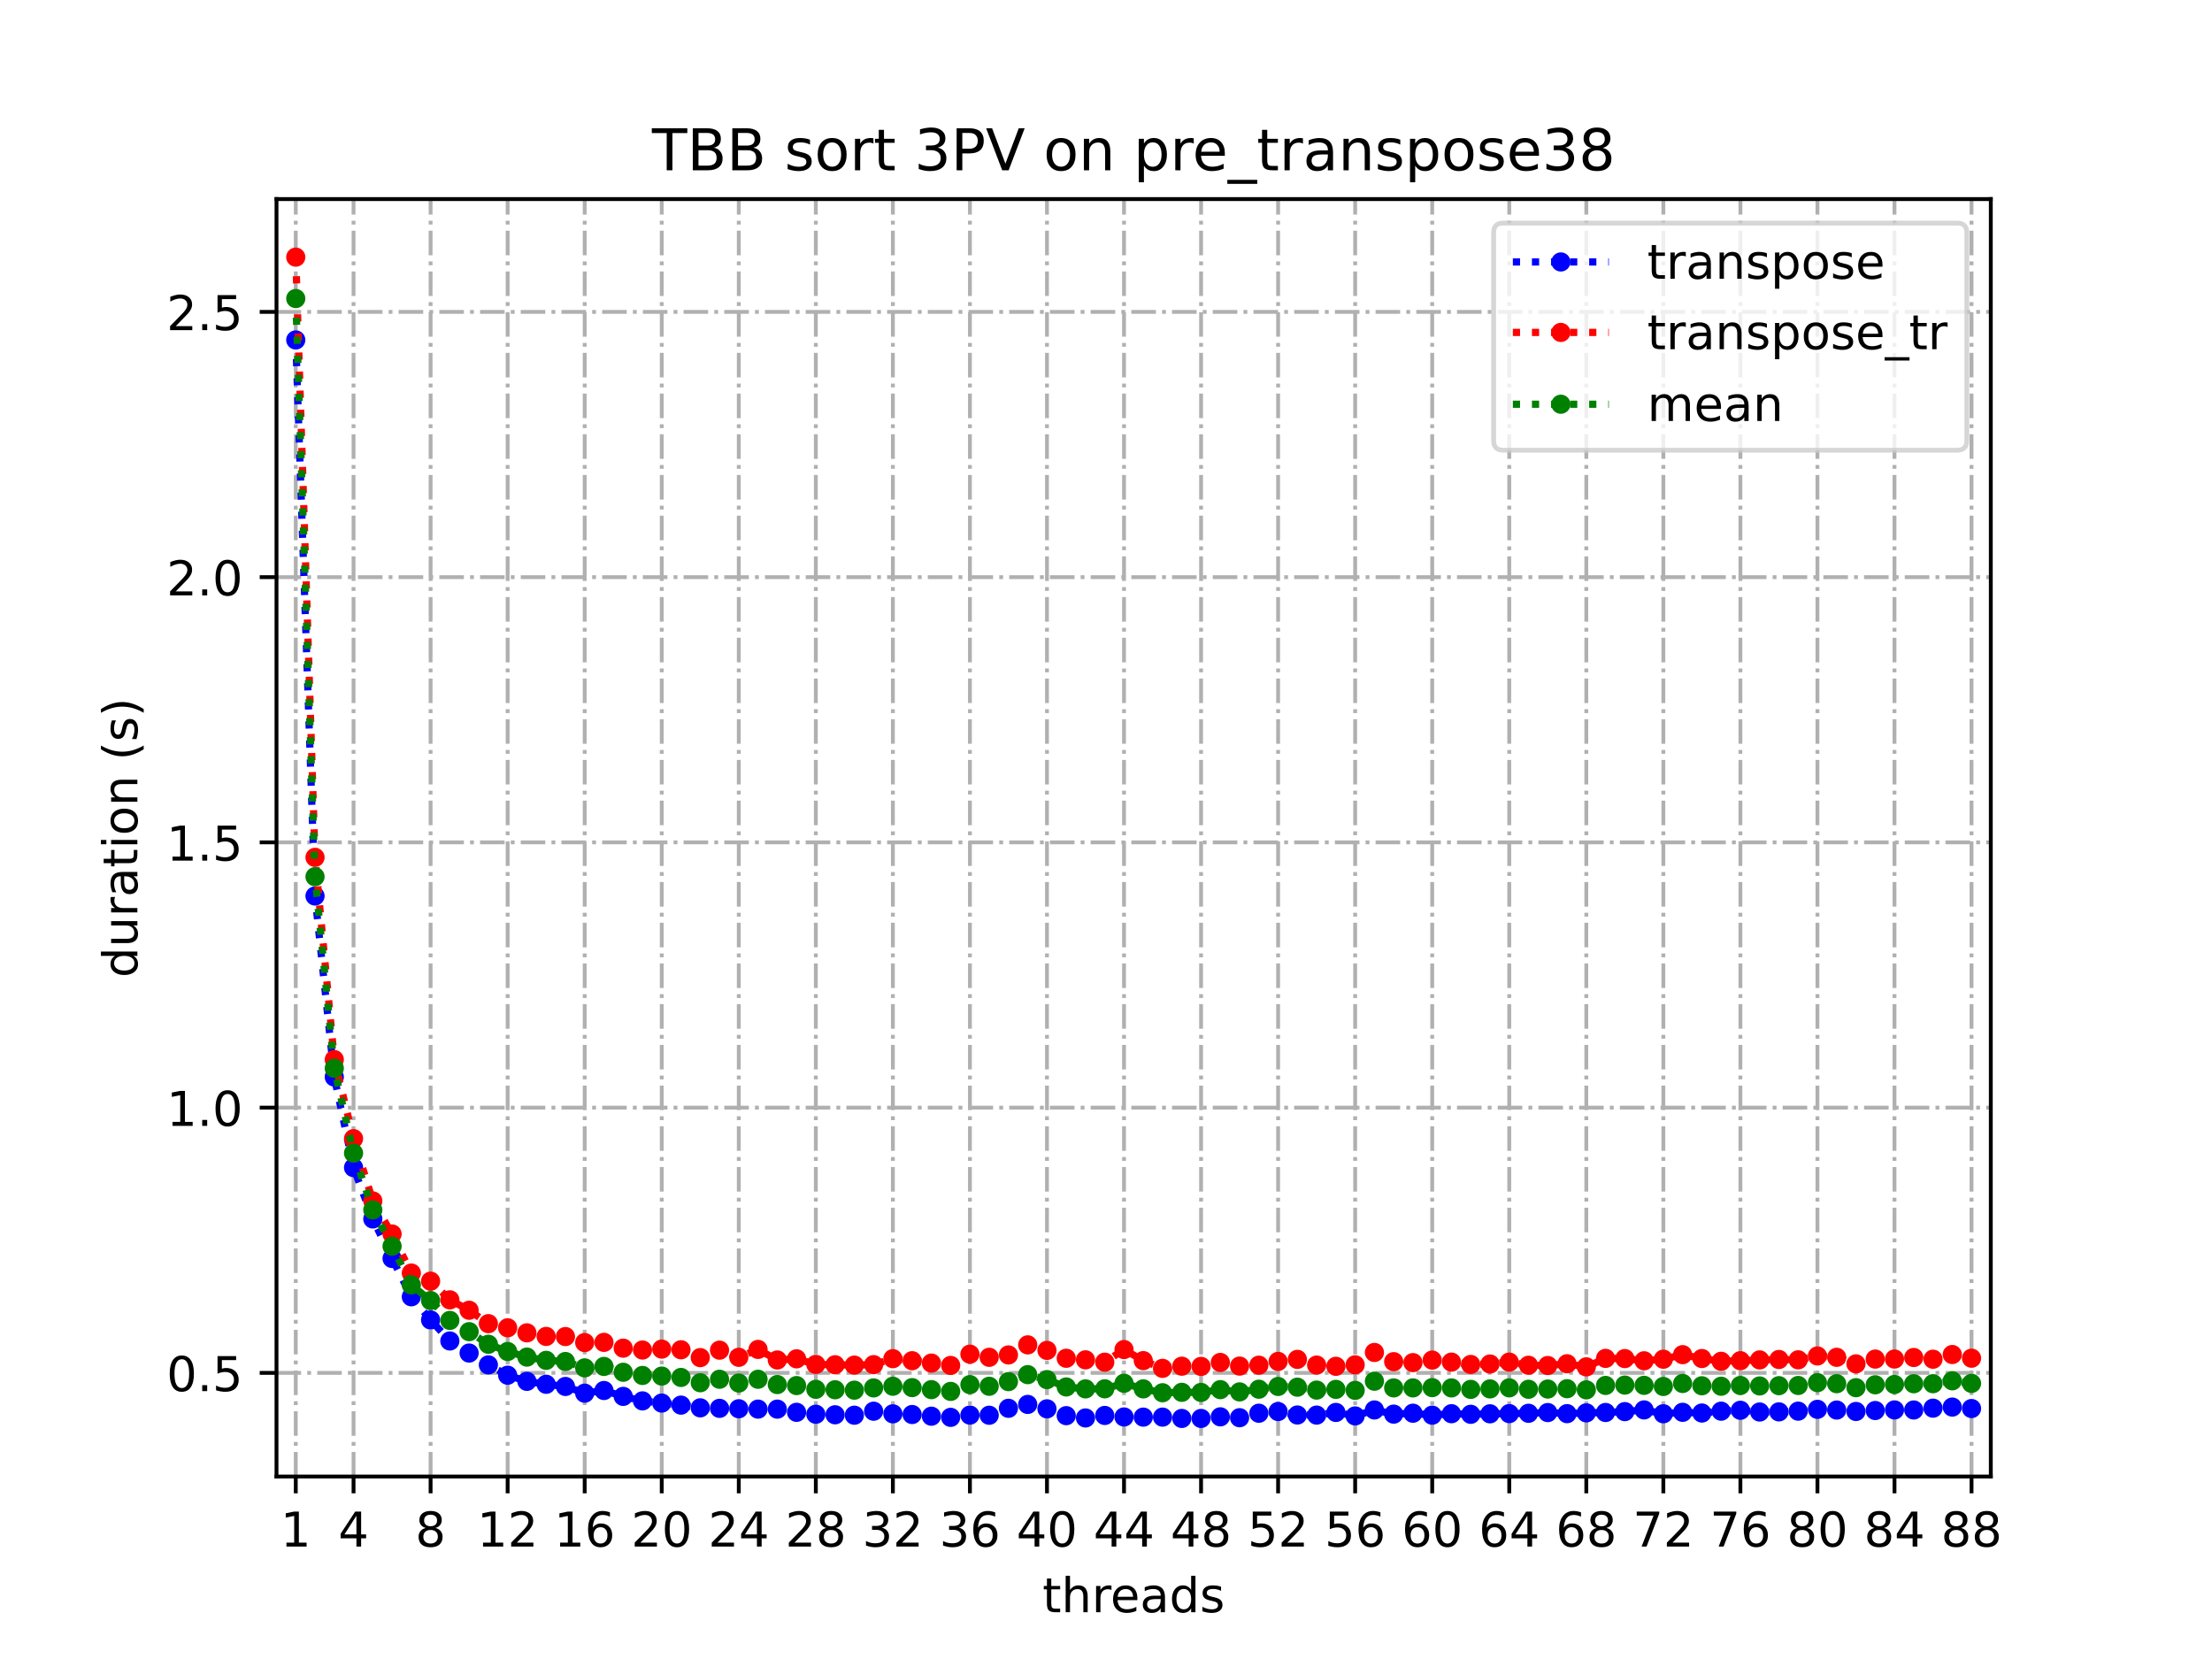 <?xml version="1.0" encoding="utf-8" standalone="no"?>
<!DOCTYPE svg PUBLIC "-//W3C//DTD SVG 1.1//EN"
  "http://www.w3.org/Graphics/SVG/1.1/DTD/svg11.dtd">
<!-- Created with matplotlib (https://matplotlib.org/) -->
<svg height="345.6pt" version="1.1" viewBox="0 0 460.8 345.6" width="460.8pt" xmlns="http://www.w3.org/2000/svg" xmlns:xlink="http://www.w3.org/1999/xlink">
 <defs>
  <style type="text/css">
*{stroke-linecap:butt;stroke-linejoin:round;}
  </style>
 </defs>
 <g id="figure_1">
  <g id="patch_1">
   <path d="M 0 345.6 
L 460.8 345.6 
L 460.8 0 
L 0 0 
z
" style="fill:#ffffff;"/>
  </g>
  <g id="axes_1">
   <g id="patch_2">
    <path d="M 57.6 307.584 
L 414.72 307.584 
L 414.72 41.472 
L 57.6 41.472 
z
" style="fill:#ffffff;"/>
   </g>
   <g id="matplotlib.axis_1">
    <g id="xtick_1">
     <g id="line2d_1">
      <path clip-path="url(#pf6e18b629a)" d="M 61.613 307.584 
L 61.613 41.472 
" style="fill:none;stroke:#b0b0b0;stroke-dasharray:5.12,1.28,0.8,1.28;stroke-dashoffset:0;stroke-width:0.8;"/>
     </g>
     <g id="line2d_2">
      <defs>
       <path d="M 0 0 
L 0 3.5 
" id="ma976dae212" style="stroke:#000000;stroke-width:0.8;"/>
      </defs>
      <g>
       <use style="stroke:#000000;stroke-width:0.8;" x="61.613" xlink:href="#ma976dae212" y="307.584"/>
      </g>
     </g>
     <g id="text_1">
      <!-- 1 -->
      <defs>
       <path d="M 12.406 8.297 
L 28.516 8.297 
L 28.516 63.922 
L 10.984 60.406 
L 10.984 69.391 
L 28.422 72.906 
L 38.281 72.906 
L 38.281 8.297 
L 54.391 8.297 
L 54.391 0 
L 12.406 0 
z
" id="DejaVuSans-49"/>
      </defs>
      <g transform="translate(58.431 322.182)scale(0.1 -0.1)">
       <use xlink:href="#DejaVuSans-49"/>
      </g>
     </g>
    </g>
    <g id="xtick_2">
     <g id="line2d_3">
      <path clip-path="url(#pf6e18b629a)" d="M 73.65 307.584 
L 73.65 41.472 
" style="fill:none;stroke:#b0b0b0;stroke-dasharray:5.12,1.28,0.8,1.28;stroke-dashoffset:0;stroke-width:0.8;"/>
     </g>
     <g id="line2d_4">
      <g>
       <use style="stroke:#000000;stroke-width:0.8;" x="73.65" xlink:href="#ma976dae212" y="307.584"/>
      </g>
     </g>
     <g id="text_2">
      <!-- 4 -->
      <defs>
       <path d="M 37.797 64.312 
L 12.891 25.391 
L 37.797 25.391 
z
M 35.203 72.906 
L 47.609 72.906 
L 47.609 25.391 
L 58.016 25.391 
L 58.016 17.188 
L 47.609 17.188 
L 47.609 0 
L 37.797 0 
L 37.797 17.188 
L 4.891 17.188 
L 4.891 26.703 
z
" id="DejaVuSans-52"/>
      </defs>
      <g transform="translate(70.469 322.182)scale(0.1 -0.1)">
       <use xlink:href="#DejaVuSans-52"/>
      </g>
     </g>
    </g>
    <g id="xtick_3">
     <g id="line2d_5">
      <path clip-path="url(#pf6e18b629a)" d="M 89.701 307.584 
L 89.701 41.472 
" style="fill:none;stroke:#b0b0b0;stroke-dasharray:5.12,1.28,0.8,1.28;stroke-dashoffset:0;stroke-width:0.8;"/>
     </g>
     <g id="line2d_6">
      <g>
       <use style="stroke:#000000;stroke-width:0.8;" x="89.701" xlink:href="#ma976dae212" y="307.584"/>
      </g>
     </g>
     <g id="text_3">
      <!-- 8 -->
      <defs>
       <path d="M 31.781 34.625 
Q 24.75 34.625 20.719 30.859 
Q 16.703 27.094 16.703 20.516 
Q 16.703 13.922 20.719 10.156 
Q 24.75 6.391 31.781 6.391 
Q 38.812 6.391 42.859 10.172 
Q 46.922 13.969 46.922 20.516 
Q 46.922 27.094 42.891 30.859 
Q 38.875 34.625 31.781 34.625 
z
M 21.922 38.812 
Q 15.578 40.375 12.031 44.719 
Q 8.5 49.078 8.5 55.328 
Q 8.5 64.062 14.719 69.141 
Q 20.953 74.219 31.781 74.219 
Q 42.672 74.219 48.875 69.141 
Q 55.078 64.062 55.078 55.328 
Q 55.078 49.078 51.531 44.719 
Q 48 40.375 41.703 38.812 
Q 48.828 37.156 52.797 32.312 
Q 56.781 27.484 56.781 20.516 
Q 56.781 9.906 50.312 4.234 
Q 43.844 -1.422 31.781 -1.422 
Q 19.734 -1.422 13.25 4.234 
Q 6.781 9.906 6.781 20.516 
Q 6.781 27.484 10.781 32.312 
Q 14.797 37.156 21.922 38.812 
z
M 18.312 54.391 
Q 18.312 48.734 21.844 45.562 
Q 25.391 42.391 31.781 42.391 
Q 38.141 42.391 41.719 45.562 
Q 45.312 48.734 45.312 54.391 
Q 45.312 60.062 41.719 63.234 
Q 38.141 66.406 31.781 66.406 
Q 25.391 66.406 21.844 63.234 
Q 18.312 60.062 18.312 54.391 
z
" id="DejaVuSans-56"/>
      </defs>
      <g transform="translate(86.519 322.182)scale(0.1 -0.1)">
       <use xlink:href="#DejaVuSans-56"/>
      </g>
     </g>
    </g>
    <g id="xtick_4">
     <g id="line2d_7">
      <path clip-path="url(#pf6e18b629a)" d="M 105.751 307.584 
L 105.751 41.472 
" style="fill:none;stroke:#b0b0b0;stroke-dasharray:5.12,1.28,0.8,1.28;stroke-dashoffset:0;stroke-width:0.8;"/>
     </g>
     <g id="line2d_8">
      <g>
       <use style="stroke:#000000;stroke-width:0.8;" x="105.751" xlink:href="#ma976dae212" y="307.584"/>
      </g>
     </g>
     <g id="text_4">
      <!-- 12 -->
      <defs>
       <path d="M 19.188 8.297 
L 53.609 8.297 
L 53.609 0 
L 7.328 0 
L 7.328 8.297 
Q 12.938 14.109 22.625 23.891 
Q 32.328 33.688 34.812 36.531 
Q 39.547 41.844 41.422 45.531 
Q 43.312 49.219 43.312 52.781 
Q 43.312 58.594 39.234 62.25 
Q 35.156 65.922 28.609 65.922 
Q 23.969 65.922 18.812 64.312 
Q 13.672 62.703 7.812 59.422 
L 7.812 69.391 
Q 13.766 71.781 18.938 73 
Q 24.125 74.219 28.422 74.219 
Q 39.75 74.219 46.484 68.547 
Q 53.219 62.891 53.219 53.422 
Q 53.219 48.922 51.531 44.891 
Q 49.859 40.875 45.406 35.406 
Q 44.188 33.984 37.641 27.219 
Q 31.109 20.453 19.188 8.297 
z
" id="DejaVuSans-50"/>
      </defs>
      <g transform="translate(99.389 322.182)scale(0.1 -0.1)">
       <use xlink:href="#DejaVuSans-49"/>
       <use x="63.623" xlink:href="#DejaVuSans-50"/>
      </g>
     </g>
    </g>
    <g id="xtick_5">
     <g id="line2d_9">
      <path clip-path="url(#pf6e18b629a)" d="M 121.801 307.584 
L 121.801 41.472 
" style="fill:none;stroke:#b0b0b0;stroke-dasharray:5.12,1.28,0.8,1.28;stroke-dashoffset:0;stroke-width:0.8;"/>
     </g>
     <g id="line2d_10">
      <g>
       <use style="stroke:#000000;stroke-width:0.8;" x="121.801" xlink:href="#ma976dae212" y="307.584"/>
      </g>
     </g>
     <g id="text_5">
      <!-- 16 -->
      <defs>
       <path d="M 33.016 40.375 
Q 26.375 40.375 22.484 35.828 
Q 18.609 31.297 18.609 23.391 
Q 18.609 15.531 22.484 10.953 
Q 26.375 6.391 33.016 6.391 
Q 39.656 6.391 43.531 10.953 
Q 47.406 15.531 47.406 23.391 
Q 47.406 31.297 43.531 35.828 
Q 39.656 40.375 33.016 40.375 
z
M 52.594 71.297 
L 52.594 62.312 
Q 48.875 64.062 45.094 64.984 
Q 41.312 65.922 37.594 65.922 
Q 27.828 65.922 22.672 59.328 
Q 17.531 52.734 16.797 39.406 
Q 19.672 43.656 24.016 45.922 
Q 28.375 48.188 33.594 48.188 
Q 44.578 48.188 50.953 41.516 
Q 57.328 34.859 57.328 23.391 
Q 57.328 12.156 50.688 5.359 
Q 44.047 -1.422 33.016 -1.422 
Q 20.359 -1.422 13.672 8.266 
Q 6.984 17.969 6.984 36.375 
Q 6.984 53.656 15.188 63.938 
Q 23.391 74.219 37.203 74.219 
Q 40.922 74.219 44.703 73.484 
Q 48.484 72.75 52.594 71.297 
z
" id="DejaVuSans-54"/>
      </defs>
      <g transform="translate(115.439 322.182)scale(0.1 -0.1)">
       <use xlink:href="#DejaVuSans-49"/>
       <use x="63.623" xlink:href="#DejaVuSans-54"/>
      </g>
     </g>
    </g>
    <g id="xtick_6">
     <g id="line2d_11">
      <path clip-path="url(#pf6e18b629a)" d="M 137.852 307.584 
L 137.852 41.472 
" style="fill:none;stroke:#b0b0b0;stroke-dasharray:5.12,1.28,0.8,1.28;stroke-dashoffset:0;stroke-width:0.8;"/>
     </g>
     <g id="line2d_12">
      <g>
       <use style="stroke:#000000;stroke-width:0.8;" x="137.852" xlink:href="#ma976dae212" y="307.584"/>
      </g>
     </g>
     <g id="text_6">
      <!-- 20 -->
      <defs>
       <path d="M 31.781 66.406 
Q 24.172 66.406 20.328 58.906 
Q 16.5 51.422 16.5 36.375 
Q 16.5 21.391 20.328 13.891 
Q 24.172 6.391 31.781 6.391 
Q 39.453 6.391 43.281 13.891 
Q 47.125 21.391 47.125 36.375 
Q 47.125 51.422 43.281 58.906 
Q 39.453 66.406 31.781 66.406 
z
M 31.781 74.219 
Q 44.047 74.219 50.516 64.516 
Q 56.984 54.828 56.984 36.375 
Q 56.984 17.969 50.516 8.266 
Q 44.047 -1.422 31.781 -1.422 
Q 19.531 -1.422 13.062 8.266 
Q 6.594 17.969 6.594 36.375 
Q 6.594 54.828 13.062 64.516 
Q 19.531 74.219 31.781 74.219 
z
" id="DejaVuSans-48"/>
      </defs>
      <g transform="translate(131.489 322.182)scale(0.1 -0.1)">
       <use xlink:href="#DejaVuSans-50"/>
       <use x="63.623" xlink:href="#DejaVuSans-48"/>
      </g>
     </g>
    </g>
    <g id="xtick_7">
     <g id="line2d_13">
      <path clip-path="url(#pf6e18b629a)" d="M 153.902 307.584 
L 153.902 41.472 
" style="fill:none;stroke:#b0b0b0;stroke-dasharray:5.12,1.28,0.8,1.28;stroke-dashoffset:0;stroke-width:0.8;"/>
     </g>
     <g id="line2d_14">
      <g>
       <use style="stroke:#000000;stroke-width:0.8;" x="153.902" xlink:href="#ma976dae212" y="307.584"/>
      </g>
     </g>
     <g id="text_7">
      <!-- 24 -->
      <g transform="translate(147.54 322.182)scale(0.1 -0.1)">
       <use xlink:href="#DejaVuSans-50"/>
       <use x="63.623" xlink:href="#DejaVuSans-52"/>
      </g>
     </g>
    </g>
    <g id="xtick_8">
     <g id="line2d_15">
      <path clip-path="url(#pf6e18b629a)" d="M 169.952 307.584 
L 169.952 41.472 
" style="fill:none;stroke:#b0b0b0;stroke-dasharray:5.12,1.28,0.8,1.28;stroke-dashoffset:0;stroke-width:0.8;"/>
     </g>
     <g id="line2d_16">
      <g>
       <use style="stroke:#000000;stroke-width:0.8;" x="169.952" xlink:href="#ma976dae212" y="307.584"/>
      </g>
     </g>
     <g id="text_8">
      <!-- 28 -->
      <g transform="translate(163.59 322.182)scale(0.1 -0.1)">
       <use xlink:href="#DejaVuSans-50"/>
       <use x="63.623" xlink:href="#DejaVuSans-56"/>
      </g>
     </g>
    </g>
    <g id="xtick_9">
     <g id="line2d_17">
      <path clip-path="url(#pf6e18b629a)" d="M 186.003 307.584 
L 186.003 41.472 
" style="fill:none;stroke:#b0b0b0;stroke-dasharray:5.12,1.28,0.8,1.28;stroke-dashoffset:0;stroke-width:0.8;"/>
     </g>
     <g id="line2d_18">
      <g>
       <use style="stroke:#000000;stroke-width:0.8;" x="186.003" xlink:href="#ma976dae212" y="307.584"/>
      </g>
     </g>
     <g id="text_9">
      <!-- 32 -->
      <defs>
       <path d="M 40.578 39.312 
Q 47.656 37.797 51.625 33 
Q 55.609 28.219 55.609 21.188 
Q 55.609 10.406 48.188 4.484 
Q 40.766 -1.422 27.094 -1.422 
Q 22.516 -1.422 17.656 -0.516 
Q 12.797 0.391 7.625 2.203 
L 7.625 11.719 
Q 11.719 9.328 16.594 8.109 
Q 21.484 6.891 26.812 6.891 
Q 36.078 6.891 40.938 10.547 
Q 45.797 14.203 45.797 21.188 
Q 45.797 27.641 41.281 31.266 
Q 36.766 34.906 28.719 34.906 
L 20.219 34.906 
L 20.219 43.016 
L 29.109 43.016 
Q 36.375 43.016 40.234 45.922 
Q 44.094 48.828 44.094 54.297 
Q 44.094 59.906 40.109 62.906 
Q 36.141 65.922 28.719 65.922 
Q 24.656 65.922 20.016 65.031 
Q 15.375 64.156 9.812 62.312 
L 9.812 71.094 
Q 15.438 72.656 20.344 73.438 
Q 25.25 74.219 29.594 74.219 
Q 40.828 74.219 47.359 69.109 
Q 53.906 64.016 53.906 55.328 
Q 53.906 49.266 50.438 45.094 
Q 46.969 40.922 40.578 39.312 
z
" id="DejaVuSans-51"/>
      </defs>
      <g transform="translate(179.64 322.182)scale(0.1 -0.1)">
       <use xlink:href="#DejaVuSans-51"/>
       <use x="63.623" xlink:href="#DejaVuSans-50"/>
      </g>
     </g>
    </g>
    <g id="xtick_10">
     <g id="line2d_19">
      <path clip-path="url(#pf6e18b629a)" d="M 202.053 307.584 
L 202.053 41.472 
" style="fill:none;stroke:#b0b0b0;stroke-dasharray:5.12,1.28,0.8,1.28;stroke-dashoffset:0;stroke-width:0.8;"/>
     </g>
     <g id="line2d_20">
      <g>
       <use style="stroke:#000000;stroke-width:0.8;" x="202.053" xlink:href="#ma976dae212" y="307.584"/>
      </g>
     </g>
     <g id="text_10">
      <!-- 36 -->
      <g transform="translate(195.691 322.182)scale(0.1 -0.1)">
       <use xlink:href="#DejaVuSans-51"/>
       <use x="63.623" xlink:href="#DejaVuSans-54"/>
      </g>
     </g>
    </g>
    <g id="xtick_11">
     <g id="line2d_21">
      <path clip-path="url(#pf6e18b629a)" d="M 218.103 307.584 
L 218.103 41.472 
" style="fill:none;stroke:#b0b0b0;stroke-dasharray:5.12,1.28,0.8,1.28;stroke-dashoffset:0;stroke-width:0.8;"/>
     </g>
     <g id="line2d_22">
      <g>
       <use style="stroke:#000000;stroke-width:0.8;" x="218.103" xlink:href="#ma976dae212" y="307.584"/>
      </g>
     </g>
     <g id="text_11">
      <!-- 40 -->
      <g transform="translate(211.741 322.182)scale(0.1 -0.1)">
       <use xlink:href="#DejaVuSans-52"/>
       <use x="63.623" xlink:href="#DejaVuSans-48"/>
      </g>
     </g>
    </g>
    <g id="xtick_12">
     <g id="line2d_23">
      <path clip-path="url(#pf6e18b629a)" d="M 234.154 307.584 
L 234.154 41.472 
" style="fill:none;stroke:#b0b0b0;stroke-dasharray:5.12,1.28,0.8,1.28;stroke-dashoffset:0;stroke-width:0.8;"/>
     </g>
     <g id="line2d_24">
      <g>
       <use style="stroke:#000000;stroke-width:0.8;" x="234.154" xlink:href="#ma976dae212" y="307.584"/>
      </g>
     </g>
     <g id="text_12">
      <!-- 44 -->
      <g transform="translate(227.791 322.182)scale(0.1 -0.1)">
       <use xlink:href="#DejaVuSans-52"/>
       <use x="63.623" xlink:href="#DejaVuSans-52"/>
      </g>
     </g>
    </g>
    <g id="xtick_13">
     <g id="line2d_25">
      <path clip-path="url(#pf6e18b629a)" d="M 250.204 307.584 
L 250.204 41.472 
" style="fill:none;stroke:#b0b0b0;stroke-dasharray:5.12,1.28,0.8,1.28;stroke-dashoffset:0;stroke-width:0.8;"/>
     </g>
     <g id="line2d_26">
      <g>
       <use style="stroke:#000000;stroke-width:0.8;" x="250.204" xlink:href="#ma976dae212" y="307.584"/>
      </g>
     </g>
     <g id="text_13">
      <!-- 48 -->
      <g transform="translate(243.842 322.182)scale(0.1 -0.1)">
       <use xlink:href="#DejaVuSans-52"/>
       <use x="63.623" xlink:href="#DejaVuSans-56"/>
      </g>
     </g>
    </g>
    <g id="xtick_14">
     <g id="line2d_27">
      <path clip-path="url(#pf6e18b629a)" d="M 266.254 307.584 
L 266.254 41.472 
" style="fill:none;stroke:#b0b0b0;stroke-dasharray:5.12,1.28,0.8,1.28;stroke-dashoffset:0;stroke-width:0.8;"/>
     </g>
     <g id="line2d_28">
      <g>
       <use style="stroke:#000000;stroke-width:0.8;" x="266.254" xlink:href="#ma976dae212" y="307.584"/>
      </g>
     </g>
     <g id="text_14">
      <!-- 52 -->
      <defs>
       <path d="M 10.797 72.906 
L 49.516 72.906 
L 49.516 64.594 
L 19.828 64.594 
L 19.828 46.734 
Q 21.969 47.469 24.109 47.828 
Q 26.266 48.188 28.422 48.188 
Q 40.625 48.188 47.75 41.5 
Q 54.891 34.812 54.891 23.391 
Q 54.891 11.625 47.562 5.094 
Q 40.234 -1.422 26.906 -1.422 
Q 22.312 -1.422 17.547 -0.641 
Q 12.797 0.141 7.719 1.703 
L 7.719 11.625 
Q 12.109 9.234 16.797 8.062 
Q 21.484 6.891 26.703 6.891 
Q 35.156 6.891 40.078 11.328 
Q 45.016 15.766 45.016 23.391 
Q 45.016 31 40.078 35.438 
Q 35.156 39.891 26.703 39.891 
Q 22.75 39.891 18.812 39.016 
Q 14.891 38.141 10.797 36.281 
z
" id="DejaVuSans-53"/>
      </defs>
      <g transform="translate(259.892 322.182)scale(0.1 -0.1)">
       <use xlink:href="#DejaVuSans-53"/>
       <use x="63.623" xlink:href="#DejaVuSans-50"/>
      </g>
     </g>
    </g>
    <g id="xtick_15">
     <g id="line2d_29">
      <path clip-path="url(#pf6e18b629a)" d="M 282.305 307.584 
L 282.305 41.472 
" style="fill:none;stroke:#b0b0b0;stroke-dasharray:5.12,1.28,0.8,1.28;stroke-dashoffset:0;stroke-width:0.8;"/>
     </g>
     <g id="line2d_30">
      <g>
       <use style="stroke:#000000;stroke-width:0.8;" x="282.305" xlink:href="#ma976dae212" y="307.584"/>
      </g>
     </g>
     <g id="text_15">
      <!-- 56 -->
      <g transform="translate(275.942 322.182)scale(0.1 -0.1)">
       <use xlink:href="#DejaVuSans-53"/>
       <use x="63.623" xlink:href="#DejaVuSans-54"/>
      </g>
     </g>
    </g>
    <g id="xtick_16">
     <g id="line2d_31">
      <path clip-path="url(#pf6e18b629a)" d="M 298.355 307.584 
L 298.355 41.472 
" style="fill:none;stroke:#b0b0b0;stroke-dasharray:5.12,1.28,0.8,1.28;stroke-dashoffset:0;stroke-width:0.8;"/>
     </g>
     <g id="line2d_32">
      <g>
       <use style="stroke:#000000;stroke-width:0.8;" x="298.355" xlink:href="#ma976dae212" y="307.584"/>
      </g>
     </g>
     <g id="text_16">
      <!-- 60 -->
      <g transform="translate(291.993 322.182)scale(0.1 -0.1)">
       <use xlink:href="#DejaVuSans-54"/>
       <use x="63.623" xlink:href="#DejaVuSans-48"/>
      </g>
     </g>
    </g>
    <g id="xtick_17">
     <g id="line2d_33">
      <path clip-path="url(#pf6e18b629a)" d="M 314.405 307.584 
L 314.405 41.472 
" style="fill:none;stroke:#b0b0b0;stroke-dasharray:5.12,1.28,0.8,1.28;stroke-dashoffset:0;stroke-width:0.8;"/>
     </g>
     <g id="line2d_34">
      <g>
       <use style="stroke:#000000;stroke-width:0.8;" x="314.405" xlink:href="#ma976dae212" y="307.584"/>
      </g>
     </g>
     <g id="text_17">
      <!-- 64 -->
      <g transform="translate(308.043 322.182)scale(0.1 -0.1)">
       <use xlink:href="#DejaVuSans-54"/>
       <use x="63.623" xlink:href="#DejaVuSans-52"/>
      </g>
     </g>
    </g>
    <g id="xtick_18">
     <g id="line2d_35">
      <path clip-path="url(#pf6e18b629a)" d="M 330.456 307.584 
L 330.456 41.472 
" style="fill:none;stroke:#b0b0b0;stroke-dasharray:5.12,1.28,0.8,1.28;stroke-dashoffset:0;stroke-width:0.8;"/>
     </g>
     <g id="line2d_36">
      <g>
       <use style="stroke:#000000;stroke-width:0.8;" x="330.456" xlink:href="#ma976dae212" y="307.584"/>
      </g>
     </g>
     <g id="text_18">
      <!-- 68 -->
      <g transform="translate(324.093 322.182)scale(0.1 -0.1)">
       <use xlink:href="#DejaVuSans-54"/>
       <use x="63.623" xlink:href="#DejaVuSans-56"/>
      </g>
     </g>
    </g>
    <g id="xtick_19">
     <g id="line2d_37">
      <path clip-path="url(#pf6e18b629a)" d="M 346.506 307.584 
L 346.506 41.472 
" style="fill:none;stroke:#b0b0b0;stroke-dasharray:5.12,1.28,0.8,1.28;stroke-dashoffset:0;stroke-width:0.8;"/>
     </g>
     <g id="line2d_38">
      <g>
       <use style="stroke:#000000;stroke-width:0.8;" x="346.506" xlink:href="#ma976dae212" y="307.584"/>
      </g>
     </g>
     <g id="text_19">
      <!-- 72 -->
      <defs>
       <path d="M 8.203 72.906 
L 55.078 72.906 
L 55.078 68.703 
L 28.609 0 
L 18.312 0 
L 43.219 64.594 
L 8.203 64.594 
z
" id="DejaVuSans-55"/>
      </defs>
      <g transform="translate(340.144 322.182)scale(0.1 -0.1)">
       <use xlink:href="#DejaVuSans-55"/>
       <use x="63.623" xlink:href="#DejaVuSans-50"/>
      </g>
     </g>
    </g>
    <g id="xtick_20">
     <g id="line2d_39">
      <path clip-path="url(#pf6e18b629a)" d="M 362.556 307.584 
L 362.556 41.472 
" style="fill:none;stroke:#b0b0b0;stroke-dasharray:5.12,1.28,0.8,1.28;stroke-dashoffset:0;stroke-width:0.8;"/>
     </g>
     <g id="line2d_40">
      <g>
       <use style="stroke:#000000;stroke-width:0.8;" x="362.556" xlink:href="#ma976dae212" y="307.584"/>
      </g>
     </g>
     <g id="text_20">
      <!-- 76 -->
      <g transform="translate(356.194 322.182)scale(0.1 -0.1)">
       <use xlink:href="#DejaVuSans-55"/>
       <use x="63.623" xlink:href="#DejaVuSans-54"/>
      </g>
     </g>
    </g>
    <g id="xtick_21">
     <g id="line2d_41">
      <path clip-path="url(#pf6e18b629a)" d="M 378.607 307.584 
L 378.607 41.472 
" style="fill:none;stroke:#b0b0b0;stroke-dasharray:5.12,1.28,0.8,1.28;stroke-dashoffset:0;stroke-width:0.8;"/>
     </g>
     <g id="line2d_42">
      <g>
       <use style="stroke:#000000;stroke-width:0.8;" x="378.607" xlink:href="#ma976dae212" y="307.584"/>
      </g>
     </g>
     <g id="text_21">
      <!-- 80 -->
      <g transform="translate(372.244 322.182)scale(0.1 -0.1)">
       <use xlink:href="#DejaVuSans-56"/>
       <use x="63.623" xlink:href="#DejaVuSans-48"/>
      </g>
     </g>
    </g>
    <g id="xtick_22">
     <g id="line2d_43">
      <path clip-path="url(#pf6e18b629a)" d="M 394.657 307.584 
L 394.657 41.472 
" style="fill:none;stroke:#b0b0b0;stroke-dasharray:5.12,1.28,0.8,1.28;stroke-dashoffset:0;stroke-width:0.8;"/>
     </g>
     <g id="line2d_44">
      <g>
       <use style="stroke:#000000;stroke-width:0.8;" x="394.657" xlink:href="#ma976dae212" y="307.584"/>
      </g>
     </g>
     <g id="text_22">
      <!-- 84 -->
      <g transform="translate(388.295 322.182)scale(0.1 -0.1)">
       <use xlink:href="#DejaVuSans-56"/>
       <use x="63.623" xlink:href="#DejaVuSans-52"/>
      </g>
     </g>
    </g>
    <g id="xtick_23">
     <g id="line2d_45">
      <path clip-path="url(#pf6e18b629a)" d="M 410.707 307.584 
L 410.707 41.472 
" style="fill:none;stroke:#b0b0b0;stroke-dasharray:5.12,1.28,0.8,1.28;stroke-dashoffset:0;stroke-width:0.8;"/>
     </g>
     <g id="line2d_46">
      <g>
       <use style="stroke:#000000;stroke-width:0.8;" x="410.707" xlink:href="#ma976dae212" y="307.584"/>
      </g>
     </g>
     <g id="text_23">
      <!-- 88 -->
      <g transform="translate(404.345 322.182)scale(0.1 -0.1)">
       <use xlink:href="#DejaVuSans-56"/>
       <use x="63.623" xlink:href="#DejaVuSans-56"/>
      </g>
     </g>
    </g>
    <g id="text_24">
     <!-- threads -->
     <defs>
      <path d="M 18.312 70.219 
L 18.312 54.688 
L 36.812 54.688 
L 36.812 47.703 
L 18.312 47.703 
L 18.312 18.016 
Q 18.312 11.328 20.141 9.422 
Q 21.969 7.516 27.594 7.516 
L 36.812 7.516 
L 36.812 0 
L 27.594 0 
Q 17.188 0 13.234 3.875 
Q 9.281 7.766 9.281 18.016 
L 9.281 47.703 
L 2.688 47.703 
L 2.688 54.688 
L 9.281 54.688 
L 9.281 70.219 
z
" id="DejaVuSans-116"/>
      <path d="M 54.891 33.016 
L 54.891 0 
L 45.906 0 
L 45.906 32.719 
Q 45.906 40.484 42.875 44.328 
Q 39.844 48.188 33.797 48.188 
Q 26.516 48.188 22.312 43.547 
Q 18.109 38.922 18.109 30.906 
L 18.109 0 
L 9.078 0 
L 9.078 75.984 
L 18.109 75.984 
L 18.109 46.188 
Q 21.344 51.125 25.703 53.562 
Q 30.078 56 35.797 56 
Q 45.219 56 50.047 50.172 
Q 54.891 44.344 54.891 33.016 
z
" id="DejaVuSans-104"/>
      <path d="M 41.109 46.297 
Q 39.594 47.172 37.812 47.578 
Q 36.031 48 33.891 48 
Q 26.266 48 22.188 43.047 
Q 18.109 38.094 18.109 28.812 
L 18.109 0 
L 9.078 0 
L 9.078 54.688 
L 18.109 54.688 
L 18.109 46.188 
Q 20.953 51.172 25.484 53.578 
Q 30.031 56 36.531 56 
Q 37.453 56 38.578 55.875 
Q 39.703 55.766 41.062 55.516 
z
" id="DejaVuSans-114"/>
      <path d="M 56.203 29.594 
L 56.203 25.203 
L 14.891 25.203 
Q 15.484 15.922 20.484 11.062 
Q 25.484 6.203 34.422 6.203 
Q 39.594 6.203 44.453 7.469 
Q 49.312 8.734 54.109 11.281 
L 54.109 2.781 
Q 49.266 0.734 44.188 -0.344 
Q 39.109 -1.422 33.891 -1.422 
Q 20.797 -1.422 13.156 6.188 
Q 5.516 13.812 5.516 26.812 
Q 5.516 40.234 12.766 48.109 
Q 20.016 56 32.328 56 
Q 43.359 56 49.781 48.891 
Q 56.203 41.797 56.203 29.594 
z
M 47.219 32.234 
Q 47.125 39.594 43.094 43.984 
Q 39.062 48.391 32.422 48.391 
Q 24.906 48.391 20.391 44.141 
Q 15.875 39.891 15.188 32.172 
z
" id="DejaVuSans-101"/>
      <path d="M 34.281 27.484 
Q 23.391 27.484 19.188 25 
Q 14.984 22.516 14.984 16.5 
Q 14.984 11.719 18.141 8.906 
Q 21.297 6.109 26.703 6.109 
Q 34.188 6.109 38.703 11.406 
Q 43.219 16.703 43.219 25.484 
L 43.219 27.484 
z
M 52.203 31.203 
L 52.203 0 
L 43.219 0 
L 43.219 8.297 
Q 40.141 3.328 35.547 0.953 
Q 30.953 -1.422 24.312 -1.422 
Q 15.922 -1.422 10.953 3.297 
Q 6 8.016 6 15.922 
Q 6 25.141 12.172 29.828 
Q 18.359 34.516 30.609 34.516 
L 43.219 34.516 
L 43.219 35.406 
Q 43.219 41.609 39.141 45 
Q 35.062 48.391 27.688 48.391 
Q 23 48.391 18.547 47.266 
Q 14.109 46.141 10.016 43.891 
L 10.016 52.203 
Q 14.938 54.109 19.578 55.047 
Q 24.219 56 28.609 56 
Q 40.484 56 46.344 49.844 
Q 52.203 43.703 52.203 31.203 
z
" id="DejaVuSans-97"/>
      <path d="M 45.406 46.391 
L 45.406 75.984 
L 54.391 75.984 
L 54.391 0 
L 45.406 0 
L 45.406 8.203 
Q 42.578 3.328 38.25 0.953 
Q 33.938 -1.422 27.875 -1.422 
Q 17.969 -1.422 11.734 6.484 
Q 5.516 14.406 5.516 27.297 
Q 5.516 40.188 11.734 48.094 
Q 17.969 56 27.875 56 
Q 33.938 56 38.25 53.625 
Q 42.578 51.266 45.406 46.391 
z
M 14.797 27.297 
Q 14.797 17.391 18.875 11.75 
Q 22.953 6.109 30.078 6.109 
Q 37.203 6.109 41.297 11.75 
Q 45.406 17.391 45.406 27.297 
Q 45.406 37.203 41.297 42.844 
Q 37.203 48.484 30.078 48.484 
Q 22.953 48.484 18.875 42.844 
Q 14.797 37.203 14.797 27.297 
z
" id="DejaVuSans-100"/>
      <path d="M 44.281 53.078 
L 44.281 44.578 
Q 40.484 46.531 36.375 47.5 
Q 32.281 48.484 27.875 48.484 
Q 21.188 48.484 17.844 46.438 
Q 14.5 44.391 14.5 40.281 
Q 14.5 37.156 16.891 35.375 
Q 19.281 33.594 26.516 31.984 
L 29.594 31.297 
Q 39.156 29.25 43.188 25.516 
Q 47.219 21.781 47.219 15.094 
Q 47.219 7.469 41.188 3.016 
Q 35.156 -1.422 24.609 -1.422 
Q 20.219 -1.422 15.453 -0.562 
Q 10.688 0.297 5.422 2 
L 5.422 11.281 
Q 10.406 8.688 15.234 7.391 
Q 20.062 6.109 24.812 6.109 
Q 31.156 6.109 34.562 8.281 
Q 37.984 10.453 37.984 14.406 
Q 37.984 18.062 35.516 20.016 
Q 33.062 21.969 24.703 23.781 
L 21.578 24.516 
Q 13.234 26.266 9.516 29.906 
Q 5.812 33.547 5.812 39.891 
Q 5.812 47.609 11.281 51.797 
Q 16.75 56 26.812 56 
Q 31.781 56 36.172 55.266 
Q 40.578 54.547 44.281 53.078 
z
" id="DejaVuSans-115"/>
     </defs>
     <g transform="translate(217.169 335.861)scale(0.1 -0.1)">
      <use xlink:href="#DejaVuSans-116"/>
      <use x="39.209" xlink:href="#DejaVuSans-104"/>
      <use x="102.588" xlink:href="#DejaVuSans-114"/>
      <use x="141.451" xlink:href="#DejaVuSans-101"/>
      <use x="202.975" xlink:href="#DejaVuSans-97"/>
      <use x="264.254" xlink:href="#DejaVuSans-100"/>
      <use x="327.73" xlink:href="#DejaVuSans-115"/>
     </g>
    </g>
   </g>
   <g id="matplotlib.axis_2">
    <g id="ytick_1">
     <g id="line2d_47">
      <path clip-path="url(#pf6e18b629a)" d="M 57.6 285.996 
L 414.72 285.996 
" style="fill:none;stroke:#b0b0b0;stroke-dasharray:5.12,1.28,0.8,1.28;stroke-dashoffset:0;stroke-width:0.8;"/>
     </g>
     <g id="line2d_48">
      <defs>
       <path d="M 0 0 
L -3.5 0 
" id="m544bbc7b57" style="stroke:#000000;stroke-width:0.8;"/>
      </defs>
      <g>
       <use style="stroke:#000000;stroke-width:0.8;" x="57.6" xlink:href="#m544bbc7b57" y="285.996"/>
      </g>
     </g>
     <g id="text_25">
      <!-- 0.5 -->
      <defs>
       <path d="M 10.688 12.406 
L 21 12.406 
L 21 0 
L 10.688 0 
z
" id="DejaVuSans-46"/>
      </defs>
      <g transform="translate(34.697 289.795)scale(0.1 -0.1)">
       <use xlink:href="#DejaVuSans-48"/>
       <use x="63.623" xlink:href="#DejaVuSans-46"/>
       <use x="95.41" xlink:href="#DejaVuSans-53"/>
      </g>
     </g>
    </g>
    <g id="ytick_2">
     <g id="line2d_49">
      <path clip-path="url(#pf6e18b629a)" d="M 57.6 230.739 
L 414.72 230.739 
" style="fill:none;stroke:#b0b0b0;stroke-dasharray:5.12,1.28,0.8,1.28;stroke-dashoffset:0;stroke-width:0.8;"/>
     </g>
     <g id="line2d_50">
      <g>
       <use style="stroke:#000000;stroke-width:0.8;" x="57.6" xlink:href="#m544bbc7b57" y="230.739"/>
      </g>
     </g>
     <g id="text_26">
      <!-- 1.0 -->
      <g transform="translate(34.697 234.539)scale(0.1 -0.1)">
       <use xlink:href="#DejaVuSans-49"/>
       <use x="63.623" xlink:href="#DejaVuSans-46"/>
       <use x="95.41" xlink:href="#DejaVuSans-48"/>
      </g>
     </g>
    </g>
    <g id="ytick_3">
     <g id="line2d_51">
      <path clip-path="url(#pf6e18b629a)" d="M 57.6 175.483 
L 414.72 175.483 
" style="fill:none;stroke:#b0b0b0;stroke-dasharray:5.12,1.28,0.8,1.28;stroke-dashoffset:0;stroke-width:0.8;"/>
     </g>
     <g id="line2d_52">
      <g>
       <use style="stroke:#000000;stroke-width:0.8;" x="57.6" xlink:href="#m544bbc7b57" y="175.483"/>
      </g>
     </g>
     <g id="text_27">
      <!-- 1.5 -->
      <g transform="translate(34.697 179.282)scale(0.1 -0.1)">
       <use xlink:href="#DejaVuSans-49"/>
       <use x="63.623" xlink:href="#DejaVuSans-46"/>
       <use x="95.41" xlink:href="#DejaVuSans-53"/>
      </g>
     </g>
    </g>
    <g id="ytick_4">
     <g id="line2d_53">
      <path clip-path="url(#pf6e18b629a)" d="M 57.6 120.227 
L 414.72 120.227 
" style="fill:none;stroke:#b0b0b0;stroke-dasharray:5.12,1.28,0.8,1.28;stroke-dashoffset:0;stroke-width:0.8;"/>
     </g>
     <g id="line2d_54">
      <g>
       <use style="stroke:#000000;stroke-width:0.8;" x="57.6" xlink:href="#m544bbc7b57" y="120.227"/>
      </g>
     </g>
     <g id="text_28">
      <!-- 2.0 -->
      <g transform="translate(34.697 124.026)scale(0.1 -0.1)">
       <use xlink:href="#DejaVuSans-50"/>
       <use x="63.623" xlink:href="#DejaVuSans-46"/>
       <use x="95.41" xlink:href="#DejaVuSans-48"/>
      </g>
     </g>
    </g>
    <g id="ytick_5">
     <g id="line2d_55">
      <path clip-path="url(#pf6e18b629a)" d="M 57.6 64.971 
L 414.72 64.971 
" style="fill:none;stroke:#b0b0b0;stroke-dasharray:5.12,1.28,0.8,1.28;stroke-dashoffset:0;stroke-width:0.8;"/>
     </g>
     <g id="line2d_56">
      <g>
       <use style="stroke:#000000;stroke-width:0.8;" x="57.6" xlink:href="#m544bbc7b57" y="64.971"/>
      </g>
     </g>
     <g id="text_29">
      <!-- 2.5 -->
      <g transform="translate(34.697 68.77)scale(0.1 -0.1)">
       <use xlink:href="#DejaVuSans-50"/>
       <use x="63.623" xlink:href="#DejaVuSans-46"/>
       <use x="95.41" xlink:href="#DejaVuSans-53"/>
      </g>
     </g>
    </g>
    <g id="text_30">
     <!-- duration (s) -->
     <defs>
      <path d="M 8.5 21.578 
L 8.5 54.688 
L 17.484 54.688 
L 17.484 21.922 
Q 17.484 14.156 20.5 10.266 
Q 23.531 6.391 29.594 6.391 
Q 36.859 6.391 41.078 11.031 
Q 45.312 15.672 45.312 23.688 
L 45.312 54.688 
L 54.297 54.688 
L 54.297 0 
L 45.312 0 
L 45.312 8.406 
Q 42.047 3.422 37.719 1 
Q 33.406 -1.422 27.688 -1.422 
Q 18.266 -1.422 13.375 4.438 
Q 8.5 10.297 8.5 21.578 
z
M 31.109 56 
z
" id="DejaVuSans-117"/>
      <path d="M 9.422 54.688 
L 18.406 54.688 
L 18.406 0 
L 9.422 0 
z
M 9.422 75.984 
L 18.406 75.984 
L 18.406 64.594 
L 9.422 64.594 
z
" id="DejaVuSans-105"/>
      <path d="M 30.609 48.391 
Q 23.391 48.391 19.188 42.75 
Q 14.984 37.109 14.984 27.297 
Q 14.984 17.484 19.156 11.844 
Q 23.344 6.203 30.609 6.203 
Q 37.797 6.203 41.984 11.859 
Q 46.188 17.531 46.188 27.297 
Q 46.188 37.016 41.984 42.703 
Q 37.797 48.391 30.609 48.391 
z
M 30.609 56 
Q 42.328 56 49.016 48.375 
Q 55.719 40.766 55.719 27.297 
Q 55.719 13.875 49.016 6.219 
Q 42.328 -1.422 30.609 -1.422 
Q 18.844 -1.422 12.172 6.219 
Q 5.516 13.875 5.516 27.297 
Q 5.516 40.766 12.172 48.375 
Q 18.844 56 30.609 56 
z
" id="DejaVuSans-111"/>
      <path d="M 54.891 33.016 
L 54.891 0 
L 45.906 0 
L 45.906 32.719 
Q 45.906 40.484 42.875 44.328 
Q 39.844 48.188 33.797 48.188 
Q 26.516 48.188 22.312 43.547 
Q 18.109 38.922 18.109 30.906 
L 18.109 0 
L 9.078 0 
L 9.078 54.688 
L 18.109 54.688 
L 18.109 46.188 
Q 21.344 51.125 25.703 53.562 
Q 30.078 56 35.797 56 
Q 45.219 56 50.047 50.172 
Q 54.891 44.344 54.891 33.016 
z
" id="DejaVuSans-110"/>
      <path id="DejaVuSans-32"/>
      <path d="M 31 75.875 
Q 24.469 64.656 21.281 53.656 
Q 18.109 42.672 18.109 31.391 
Q 18.109 20.125 21.312 9.062 
Q 24.516 -2 31 -13.188 
L 23.188 -13.188 
Q 15.875 -1.703 12.234 9.375 
Q 8.594 20.453 8.594 31.391 
Q 8.594 42.281 12.203 53.312 
Q 15.828 64.359 23.188 75.875 
z
" id="DejaVuSans-40"/>
      <path d="M 8.016 75.875 
L 15.828 75.875 
Q 23.141 64.359 26.781 53.312 
Q 30.422 42.281 30.422 31.391 
Q 30.422 20.453 26.781 9.375 
Q 23.141 -1.703 15.828 -13.188 
L 8.016 -13.188 
Q 14.5 -2 17.703 9.062 
Q 20.906 20.125 20.906 31.391 
Q 20.906 42.672 17.703 53.656 
Q 14.5 64.656 8.016 75.875 
z
" id="DejaVuSans-41"/>
     </defs>
     <g transform="translate(28.617 203.663)rotate(-90)scale(0.1 -0.1)">
      <use xlink:href="#DejaVuSans-100"/>
      <use x="63.477" xlink:href="#DejaVuSans-117"/>
      <use x="126.855" xlink:href="#DejaVuSans-114"/>
      <use x="167.969" xlink:href="#DejaVuSans-97"/>
      <use x="229.248" xlink:href="#DejaVuSans-116"/>
      <use x="268.457" xlink:href="#DejaVuSans-105"/>
      <use x="296.24" xlink:href="#DejaVuSans-111"/>
      <use x="357.422" xlink:href="#DejaVuSans-110"/>
      <use x="420.801" xlink:href="#DejaVuSans-32"/>
      <use x="452.588" xlink:href="#DejaVuSans-40"/>
      <use x="491.602" xlink:href="#DejaVuSans-115"/>
      <use x="543.701" xlink:href="#DejaVuSans-41"/>
     </g>
    </g>
   </g>
   <g id="line2d_57">
    <path clip-path="url(#pf6e18b629a)" d="M 61.613 70.817 
L 65.625 186.655 
L 69.638 224.36 
L 73.65 243.23 
L 77.663 253.93 
L 81.676 262.16 
L 85.688 270.146 
L 89.701 274.969 
L 93.713 279.349 
L 97.726 281.866 
L 101.738 284.33 
L 105.751 286.482 
L 109.764 287.758 
L 113.776 288.371 
L 117.789 288.826 
L 121.801 290.224 
L 125.814 289.667 
L 129.827 290.895 
L 133.839 291.831 
L 137.852 292.285 
L 141.864 292.712 
L 145.877 293.28 
L 149.889 293.385 
L 153.902 293.467 
L 157.915 293.545 
L 161.927 293.548 
L 165.94 294.21 
L 169.952 294.613 
L 173.965 294.725 
L 177.978 294.815 
L 181.99 293.98 
L 186.003 294.527 
L 190.015 294.669 
L 194.028 295.021 
L 198.04 295.262 
L 202.053 294.792 
L 206.066 294.823 
L 210.078 293.375 
L 214.091 292.566 
L 218.103 293.486 
L 222.116 294.908 
L 226.129 295.386 
L 230.141 294.865 
L 234.154 295.18 
L 238.166 295.214 
L 242.179 295.212 
L 246.191 295.488 
L 250.204 295.486 
L 254.217 295.154 
L 258.229 295.335 
L 262.242 294.401 
L 266.254 294.047 
L 270.267 294.77 
L 274.28 294.79 
L 278.292 294.236 
L 282.305 294.963 
L 286.317 293.72 
L 290.33 294.59 
L 294.342 294.396 
L 298.355 294.807 
L 302.368 294.501 
L 306.38 294.625 
L 310.393 294.523 
L 314.405 294.479 
L 318.418 294.411 
L 322.431 294.263 
L 326.443 294.488 
L 330.456 294.324 
L 334.468 294.247 
L 338.481 294.064 
L 342.493 293.711 
L 346.506 294.513 
L 350.519 294.21 
L 354.531 294.358 
L 358.544 293.974 
L 362.556 293.788 
L 366.569 294.147 
L 370.582 294.117 
L 374.594 293.969 
L 378.607 293.59 
L 382.619 293.74 
L 386.632 294.033 
L 390.644 293.836 
L 394.657 293.712 
L 398.67 293.725 
L 402.682 293.348 
L 406.695 293.121 
L 410.707 293.424 
" style="fill:none;stroke:#0000ff;stroke-dasharray:1.5,2.475;stroke-dashoffset:0;stroke-width:1.5;"/>
    <defs>
     <path d="M 0 1.5 
C 0.398 1.5 0.779 1.342 1.061 1.061 
C 1.342 0.779 1.5 0.398 1.5 0 
C 1.5 -0.398 1.342 -0.779 1.061 -1.061 
C 0.779 -1.342 0.398 -1.5 0 -1.5 
C -0.398 -1.5 -0.779 -1.342 -1.061 -1.061 
C -1.342 -0.779 -1.5 -0.398 -1.5 0 
C -1.5 0.398 -1.342 0.779 -1.061 1.061 
C -0.779 1.342 -0.398 1.5 0 1.5 
z
" id="md57a5c3692" style="stroke:#0000ff;"/>
    </defs>
    <g clip-path="url(#pf6e18b629a)">
     <use style="fill:#0000ff;stroke:#0000ff;" x="61.613" xlink:href="#md57a5c3692" y="70.817"/>
     <use style="fill:#0000ff;stroke:#0000ff;" x="65.625" xlink:href="#md57a5c3692" y="186.655"/>
     <use style="fill:#0000ff;stroke:#0000ff;" x="69.638" xlink:href="#md57a5c3692" y="224.36"/>
     <use style="fill:#0000ff;stroke:#0000ff;" x="73.65" xlink:href="#md57a5c3692" y="243.23"/>
     <use style="fill:#0000ff;stroke:#0000ff;" x="77.663" xlink:href="#md57a5c3692" y="253.93"/>
     <use style="fill:#0000ff;stroke:#0000ff;" x="81.676" xlink:href="#md57a5c3692" y="262.16"/>
     <use style="fill:#0000ff;stroke:#0000ff;" x="85.688" xlink:href="#md57a5c3692" y="270.146"/>
     <use style="fill:#0000ff;stroke:#0000ff;" x="89.701" xlink:href="#md57a5c3692" y="274.969"/>
     <use style="fill:#0000ff;stroke:#0000ff;" x="93.713" xlink:href="#md57a5c3692" y="279.349"/>
     <use style="fill:#0000ff;stroke:#0000ff;" x="97.726" xlink:href="#md57a5c3692" y="281.866"/>
     <use style="fill:#0000ff;stroke:#0000ff;" x="101.738" xlink:href="#md57a5c3692" y="284.33"/>
     <use style="fill:#0000ff;stroke:#0000ff;" x="105.751" xlink:href="#md57a5c3692" y="286.482"/>
     <use style="fill:#0000ff;stroke:#0000ff;" x="109.764" xlink:href="#md57a5c3692" y="287.758"/>
     <use style="fill:#0000ff;stroke:#0000ff;" x="113.776" xlink:href="#md57a5c3692" y="288.371"/>
     <use style="fill:#0000ff;stroke:#0000ff;" x="117.789" xlink:href="#md57a5c3692" y="288.826"/>
     <use style="fill:#0000ff;stroke:#0000ff;" x="121.801" xlink:href="#md57a5c3692" y="290.224"/>
     <use style="fill:#0000ff;stroke:#0000ff;" x="125.814" xlink:href="#md57a5c3692" y="289.667"/>
     <use style="fill:#0000ff;stroke:#0000ff;" x="129.827" xlink:href="#md57a5c3692" y="290.895"/>
     <use style="fill:#0000ff;stroke:#0000ff;" x="133.839" xlink:href="#md57a5c3692" y="291.831"/>
     <use style="fill:#0000ff;stroke:#0000ff;" x="137.852" xlink:href="#md57a5c3692" y="292.285"/>
     <use style="fill:#0000ff;stroke:#0000ff;" x="141.864" xlink:href="#md57a5c3692" y="292.712"/>
     <use style="fill:#0000ff;stroke:#0000ff;" x="145.877" xlink:href="#md57a5c3692" y="293.28"/>
     <use style="fill:#0000ff;stroke:#0000ff;" x="149.889" xlink:href="#md57a5c3692" y="293.385"/>
     <use style="fill:#0000ff;stroke:#0000ff;" x="153.902" xlink:href="#md57a5c3692" y="293.467"/>
     <use style="fill:#0000ff;stroke:#0000ff;" x="157.915" xlink:href="#md57a5c3692" y="293.545"/>
     <use style="fill:#0000ff;stroke:#0000ff;" x="161.927" xlink:href="#md57a5c3692" y="293.548"/>
     <use style="fill:#0000ff;stroke:#0000ff;" x="165.94" xlink:href="#md57a5c3692" y="294.21"/>
     <use style="fill:#0000ff;stroke:#0000ff;" x="169.952" xlink:href="#md57a5c3692" y="294.613"/>
     <use style="fill:#0000ff;stroke:#0000ff;" x="173.965" xlink:href="#md57a5c3692" y="294.725"/>
     <use style="fill:#0000ff;stroke:#0000ff;" x="177.978" xlink:href="#md57a5c3692" y="294.815"/>
     <use style="fill:#0000ff;stroke:#0000ff;" x="181.99" xlink:href="#md57a5c3692" y="293.98"/>
     <use style="fill:#0000ff;stroke:#0000ff;" x="186.003" xlink:href="#md57a5c3692" y="294.527"/>
     <use style="fill:#0000ff;stroke:#0000ff;" x="190.015" xlink:href="#md57a5c3692" y="294.669"/>
     <use style="fill:#0000ff;stroke:#0000ff;" x="194.028" xlink:href="#md57a5c3692" y="295.021"/>
     <use style="fill:#0000ff;stroke:#0000ff;" x="198.04" xlink:href="#md57a5c3692" y="295.262"/>
     <use style="fill:#0000ff;stroke:#0000ff;" x="202.053" xlink:href="#md57a5c3692" y="294.792"/>
     <use style="fill:#0000ff;stroke:#0000ff;" x="206.066" xlink:href="#md57a5c3692" y="294.823"/>
     <use style="fill:#0000ff;stroke:#0000ff;" x="210.078" xlink:href="#md57a5c3692" y="293.375"/>
     <use style="fill:#0000ff;stroke:#0000ff;" x="214.091" xlink:href="#md57a5c3692" y="292.566"/>
     <use style="fill:#0000ff;stroke:#0000ff;" x="218.103" xlink:href="#md57a5c3692" y="293.486"/>
     <use style="fill:#0000ff;stroke:#0000ff;" x="222.116" xlink:href="#md57a5c3692" y="294.908"/>
     <use style="fill:#0000ff;stroke:#0000ff;" x="226.129" xlink:href="#md57a5c3692" y="295.386"/>
     <use style="fill:#0000ff;stroke:#0000ff;" x="230.141" xlink:href="#md57a5c3692" y="294.865"/>
     <use style="fill:#0000ff;stroke:#0000ff;" x="234.154" xlink:href="#md57a5c3692" y="295.18"/>
     <use style="fill:#0000ff;stroke:#0000ff;" x="238.166" xlink:href="#md57a5c3692" y="295.214"/>
     <use style="fill:#0000ff;stroke:#0000ff;" x="242.179" xlink:href="#md57a5c3692" y="295.212"/>
     <use style="fill:#0000ff;stroke:#0000ff;" x="246.191" xlink:href="#md57a5c3692" y="295.488"/>
     <use style="fill:#0000ff;stroke:#0000ff;" x="250.204" xlink:href="#md57a5c3692" y="295.486"/>
     <use style="fill:#0000ff;stroke:#0000ff;" x="254.217" xlink:href="#md57a5c3692" y="295.154"/>
     <use style="fill:#0000ff;stroke:#0000ff;" x="258.229" xlink:href="#md57a5c3692" y="295.335"/>
     <use style="fill:#0000ff;stroke:#0000ff;" x="262.242" xlink:href="#md57a5c3692" y="294.401"/>
     <use style="fill:#0000ff;stroke:#0000ff;" x="266.254" xlink:href="#md57a5c3692" y="294.047"/>
     <use style="fill:#0000ff;stroke:#0000ff;" x="270.267" xlink:href="#md57a5c3692" y="294.77"/>
     <use style="fill:#0000ff;stroke:#0000ff;" x="274.28" xlink:href="#md57a5c3692" y="294.79"/>
     <use style="fill:#0000ff;stroke:#0000ff;" x="278.292" xlink:href="#md57a5c3692" y="294.236"/>
     <use style="fill:#0000ff;stroke:#0000ff;" x="282.305" xlink:href="#md57a5c3692" y="294.963"/>
     <use style="fill:#0000ff;stroke:#0000ff;" x="286.317" xlink:href="#md57a5c3692" y="293.72"/>
     <use style="fill:#0000ff;stroke:#0000ff;" x="290.33" xlink:href="#md57a5c3692" y="294.59"/>
     <use style="fill:#0000ff;stroke:#0000ff;" x="294.342" xlink:href="#md57a5c3692" y="294.396"/>
     <use style="fill:#0000ff;stroke:#0000ff;" x="298.355" xlink:href="#md57a5c3692" y="294.807"/>
     <use style="fill:#0000ff;stroke:#0000ff;" x="302.368" xlink:href="#md57a5c3692" y="294.501"/>
     <use style="fill:#0000ff;stroke:#0000ff;" x="306.38" xlink:href="#md57a5c3692" y="294.625"/>
     <use style="fill:#0000ff;stroke:#0000ff;" x="310.393" xlink:href="#md57a5c3692" y="294.523"/>
     <use style="fill:#0000ff;stroke:#0000ff;" x="314.405" xlink:href="#md57a5c3692" y="294.479"/>
     <use style="fill:#0000ff;stroke:#0000ff;" x="318.418" xlink:href="#md57a5c3692" y="294.411"/>
     <use style="fill:#0000ff;stroke:#0000ff;" x="322.431" xlink:href="#md57a5c3692" y="294.263"/>
     <use style="fill:#0000ff;stroke:#0000ff;" x="326.443" xlink:href="#md57a5c3692" y="294.488"/>
     <use style="fill:#0000ff;stroke:#0000ff;" x="330.456" xlink:href="#md57a5c3692" y="294.324"/>
     <use style="fill:#0000ff;stroke:#0000ff;" x="334.468" xlink:href="#md57a5c3692" y="294.247"/>
     <use style="fill:#0000ff;stroke:#0000ff;" x="338.481" xlink:href="#md57a5c3692" y="294.064"/>
     <use style="fill:#0000ff;stroke:#0000ff;" x="342.493" xlink:href="#md57a5c3692" y="293.711"/>
     <use style="fill:#0000ff;stroke:#0000ff;" x="346.506" xlink:href="#md57a5c3692" y="294.513"/>
     <use style="fill:#0000ff;stroke:#0000ff;" x="350.519" xlink:href="#md57a5c3692" y="294.21"/>
     <use style="fill:#0000ff;stroke:#0000ff;" x="354.531" xlink:href="#md57a5c3692" y="294.358"/>
     <use style="fill:#0000ff;stroke:#0000ff;" x="358.544" xlink:href="#md57a5c3692" y="293.974"/>
     <use style="fill:#0000ff;stroke:#0000ff;" x="362.556" xlink:href="#md57a5c3692" y="293.788"/>
     <use style="fill:#0000ff;stroke:#0000ff;" x="366.569" xlink:href="#md57a5c3692" y="294.147"/>
     <use style="fill:#0000ff;stroke:#0000ff;" x="370.582" xlink:href="#md57a5c3692" y="294.117"/>
     <use style="fill:#0000ff;stroke:#0000ff;" x="374.594" xlink:href="#md57a5c3692" y="293.969"/>
     <use style="fill:#0000ff;stroke:#0000ff;" x="378.607" xlink:href="#md57a5c3692" y="293.59"/>
     <use style="fill:#0000ff;stroke:#0000ff;" x="382.619" xlink:href="#md57a5c3692" y="293.74"/>
     <use style="fill:#0000ff;stroke:#0000ff;" x="386.632" xlink:href="#md57a5c3692" y="294.033"/>
     <use style="fill:#0000ff;stroke:#0000ff;" x="390.644" xlink:href="#md57a5c3692" y="293.836"/>
     <use style="fill:#0000ff;stroke:#0000ff;" x="394.657" xlink:href="#md57a5c3692" y="293.712"/>
     <use style="fill:#0000ff;stroke:#0000ff;" x="398.67" xlink:href="#md57a5c3692" y="293.725"/>
     <use style="fill:#0000ff;stroke:#0000ff;" x="402.682" xlink:href="#md57a5c3692" y="293.348"/>
     <use style="fill:#0000ff;stroke:#0000ff;" x="406.695" xlink:href="#md57a5c3692" y="293.121"/>
     <use style="fill:#0000ff;stroke:#0000ff;" x="410.707" xlink:href="#md57a5c3692" y="293.424"/>
    </g>
   </g>
   <g id="line2d_58">
    <path clip-path="url(#pf6e18b629a)" d="M 61.613 53.568 
L 65.625 178.61 
L 69.638 220.733 
L 73.65 237.201 
L 77.663 250.174 
L 81.676 257.06 
L 85.688 265.202 
L 89.701 266.894 
L 93.713 270.78 
L 97.726 272.952 
L 101.738 275.741 
L 105.751 276.601 
L 109.764 277.658 
L 113.776 278.402 
L 117.789 278.432 
L 121.801 279.682 
L 125.814 279.64 
L 129.827 280.846 
L 133.839 281.236 
L 137.852 281.045 
L 141.864 281.182 
L 145.877 282.816 
L 149.889 281.265 
L 153.902 282.755 
L 157.915 281.107 
L 161.927 283.31 
L 165.94 283.07 
L 169.952 284.229 
L 173.965 284.303 
L 177.978 284.378 
L 181.99 284.279 
L 186.003 283.036 
L 190.015 283.462 
L 194.028 283.956 
L 198.04 284.447 
L 202.053 282.096 
L 206.066 282.753 
L 210.078 282.26 
L 214.091 280.16 
L 218.103 281.311 
L 222.116 282.951 
L 226.129 283.278 
L 230.141 283.768 
L 234.154 281.135 
L 238.166 283.444 
L 242.179 285.054 
L 246.191 284.603 
L 250.204 284.645 
L 254.217 283.821 
L 258.229 284.582 
L 262.242 284.395 
L 266.254 283.606 
L 270.267 283.181 
L 274.28 284.373 
L 278.292 284.626 
L 282.305 284.318 
L 286.317 281.742 
L 290.33 283.661 
L 294.342 283.857 
L 298.355 283.333 
L 302.368 283.754 
L 306.38 284.24 
L 310.393 284.148 
L 314.405 283.753 
L 318.418 284.409 
L 322.431 284.46 
L 326.443 284.096 
L 330.456 284.741 
L 334.468 282.977 
L 338.481 283.018 
L 342.493 283.477 
L 346.506 283.148 
L 350.519 282.201 
L 354.531 283.005 
L 358.544 283.585 
L 362.556 283.458 
L 366.569 283.294 
L 370.582 283.204 
L 374.594 283.274 
L 378.607 282.468 
L 382.619 282.756 
L 386.632 284.119 
L 390.644 283.12 
L 394.657 283.113 
L 398.67 282.792 
L 402.682 283.15 
L 406.695 282.17 
L 410.707 282.94 
" style="fill:none;stroke:#ff0000;stroke-dasharray:1.5,2.475;stroke-dashoffset:0;stroke-width:1.5;"/>
    <defs>
     <path d="M 0 1.5 
C 0.398 1.5 0.779 1.342 1.061 1.061 
C 1.342 0.779 1.5 0.398 1.5 0 
C 1.5 -0.398 1.342 -0.779 1.061 -1.061 
C 0.779 -1.342 0.398 -1.5 0 -1.5 
C -0.398 -1.5 -0.779 -1.342 -1.061 -1.061 
C -1.342 -0.779 -1.5 -0.398 -1.5 0 
C -1.5 0.398 -1.342 0.779 -1.061 1.061 
C -0.779 1.342 -0.398 1.5 0 1.5 
z
" id="m5e434b730c" style="stroke:#ff0000;"/>
    </defs>
    <g clip-path="url(#pf6e18b629a)">
     <use style="fill:#ff0000;stroke:#ff0000;" x="61.613" xlink:href="#m5e434b730c" y="53.568"/>
     <use style="fill:#ff0000;stroke:#ff0000;" x="65.625" xlink:href="#m5e434b730c" y="178.61"/>
     <use style="fill:#ff0000;stroke:#ff0000;" x="69.638" xlink:href="#m5e434b730c" y="220.733"/>
     <use style="fill:#ff0000;stroke:#ff0000;" x="73.65" xlink:href="#m5e434b730c" y="237.201"/>
     <use style="fill:#ff0000;stroke:#ff0000;" x="77.663" xlink:href="#m5e434b730c" y="250.174"/>
     <use style="fill:#ff0000;stroke:#ff0000;" x="81.676" xlink:href="#m5e434b730c" y="257.06"/>
     <use style="fill:#ff0000;stroke:#ff0000;" x="85.688" xlink:href="#m5e434b730c" y="265.202"/>
     <use style="fill:#ff0000;stroke:#ff0000;" x="89.701" xlink:href="#m5e434b730c" y="266.894"/>
     <use style="fill:#ff0000;stroke:#ff0000;" x="93.713" xlink:href="#m5e434b730c" y="270.78"/>
     <use style="fill:#ff0000;stroke:#ff0000;" x="97.726" xlink:href="#m5e434b730c" y="272.952"/>
     <use style="fill:#ff0000;stroke:#ff0000;" x="101.738" xlink:href="#m5e434b730c" y="275.741"/>
     <use style="fill:#ff0000;stroke:#ff0000;" x="105.751" xlink:href="#m5e434b730c" y="276.601"/>
     <use style="fill:#ff0000;stroke:#ff0000;" x="109.764" xlink:href="#m5e434b730c" y="277.658"/>
     <use style="fill:#ff0000;stroke:#ff0000;" x="113.776" xlink:href="#m5e434b730c" y="278.402"/>
     <use style="fill:#ff0000;stroke:#ff0000;" x="117.789" xlink:href="#m5e434b730c" y="278.432"/>
     <use style="fill:#ff0000;stroke:#ff0000;" x="121.801" xlink:href="#m5e434b730c" y="279.682"/>
     <use style="fill:#ff0000;stroke:#ff0000;" x="125.814" xlink:href="#m5e434b730c" y="279.64"/>
     <use style="fill:#ff0000;stroke:#ff0000;" x="129.827" xlink:href="#m5e434b730c" y="280.846"/>
     <use style="fill:#ff0000;stroke:#ff0000;" x="133.839" xlink:href="#m5e434b730c" y="281.236"/>
     <use style="fill:#ff0000;stroke:#ff0000;" x="137.852" xlink:href="#m5e434b730c" y="281.045"/>
     <use style="fill:#ff0000;stroke:#ff0000;" x="141.864" xlink:href="#m5e434b730c" y="281.182"/>
     <use style="fill:#ff0000;stroke:#ff0000;" x="145.877" xlink:href="#m5e434b730c" y="282.816"/>
     <use style="fill:#ff0000;stroke:#ff0000;" x="149.889" xlink:href="#m5e434b730c" y="281.265"/>
     <use style="fill:#ff0000;stroke:#ff0000;" x="153.902" xlink:href="#m5e434b730c" y="282.755"/>
     <use style="fill:#ff0000;stroke:#ff0000;" x="157.915" xlink:href="#m5e434b730c" y="281.107"/>
     <use style="fill:#ff0000;stroke:#ff0000;" x="161.927" xlink:href="#m5e434b730c" y="283.31"/>
     <use style="fill:#ff0000;stroke:#ff0000;" x="165.94" xlink:href="#m5e434b730c" y="283.07"/>
     <use style="fill:#ff0000;stroke:#ff0000;" x="169.952" xlink:href="#m5e434b730c" y="284.229"/>
     <use style="fill:#ff0000;stroke:#ff0000;" x="173.965" xlink:href="#m5e434b730c" y="284.303"/>
     <use style="fill:#ff0000;stroke:#ff0000;" x="177.978" xlink:href="#m5e434b730c" y="284.378"/>
     <use style="fill:#ff0000;stroke:#ff0000;" x="181.99" xlink:href="#m5e434b730c" y="284.279"/>
     <use style="fill:#ff0000;stroke:#ff0000;" x="186.003" xlink:href="#m5e434b730c" y="283.036"/>
     <use style="fill:#ff0000;stroke:#ff0000;" x="190.015" xlink:href="#m5e434b730c" y="283.462"/>
     <use style="fill:#ff0000;stroke:#ff0000;" x="194.028" xlink:href="#m5e434b730c" y="283.956"/>
     <use style="fill:#ff0000;stroke:#ff0000;" x="198.04" xlink:href="#m5e434b730c" y="284.447"/>
     <use style="fill:#ff0000;stroke:#ff0000;" x="202.053" xlink:href="#m5e434b730c" y="282.096"/>
     <use style="fill:#ff0000;stroke:#ff0000;" x="206.066" xlink:href="#m5e434b730c" y="282.753"/>
     <use style="fill:#ff0000;stroke:#ff0000;" x="210.078" xlink:href="#m5e434b730c" y="282.26"/>
     <use style="fill:#ff0000;stroke:#ff0000;" x="214.091" xlink:href="#m5e434b730c" y="280.16"/>
     <use style="fill:#ff0000;stroke:#ff0000;" x="218.103" xlink:href="#m5e434b730c" y="281.311"/>
     <use style="fill:#ff0000;stroke:#ff0000;" x="222.116" xlink:href="#m5e434b730c" y="282.951"/>
     <use style="fill:#ff0000;stroke:#ff0000;" x="226.129" xlink:href="#m5e434b730c" y="283.278"/>
     <use style="fill:#ff0000;stroke:#ff0000;" x="230.141" xlink:href="#m5e434b730c" y="283.768"/>
     <use style="fill:#ff0000;stroke:#ff0000;" x="234.154" xlink:href="#m5e434b730c" y="281.135"/>
     <use style="fill:#ff0000;stroke:#ff0000;" x="238.166" xlink:href="#m5e434b730c" y="283.444"/>
     <use style="fill:#ff0000;stroke:#ff0000;" x="242.179" xlink:href="#m5e434b730c" y="285.054"/>
     <use style="fill:#ff0000;stroke:#ff0000;" x="246.191" xlink:href="#m5e434b730c" y="284.603"/>
     <use style="fill:#ff0000;stroke:#ff0000;" x="250.204" xlink:href="#m5e434b730c" y="284.645"/>
     <use style="fill:#ff0000;stroke:#ff0000;" x="254.217" xlink:href="#m5e434b730c" y="283.821"/>
     <use style="fill:#ff0000;stroke:#ff0000;" x="258.229" xlink:href="#m5e434b730c" y="284.582"/>
     <use style="fill:#ff0000;stroke:#ff0000;" x="262.242" xlink:href="#m5e434b730c" y="284.395"/>
     <use style="fill:#ff0000;stroke:#ff0000;" x="266.254" xlink:href="#m5e434b730c" y="283.606"/>
     <use style="fill:#ff0000;stroke:#ff0000;" x="270.267" xlink:href="#m5e434b730c" y="283.181"/>
     <use style="fill:#ff0000;stroke:#ff0000;" x="274.28" xlink:href="#m5e434b730c" y="284.373"/>
     <use style="fill:#ff0000;stroke:#ff0000;" x="278.292" xlink:href="#m5e434b730c" y="284.626"/>
     <use style="fill:#ff0000;stroke:#ff0000;" x="282.305" xlink:href="#m5e434b730c" y="284.318"/>
     <use style="fill:#ff0000;stroke:#ff0000;" x="286.317" xlink:href="#m5e434b730c" y="281.742"/>
     <use style="fill:#ff0000;stroke:#ff0000;" x="290.33" xlink:href="#m5e434b730c" y="283.661"/>
     <use style="fill:#ff0000;stroke:#ff0000;" x="294.342" xlink:href="#m5e434b730c" y="283.857"/>
     <use style="fill:#ff0000;stroke:#ff0000;" x="298.355" xlink:href="#m5e434b730c" y="283.333"/>
     <use style="fill:#ff0000;stroke:#ff0000;" x="302.368" xlink:href="#m5e434b730c" y="283.754"/>
     <use style="fill:#ff0000;stroke:#ff0000;" x="306.38" xlink:href="#m5e434b730c" y="284.24"/>
     <use style="fill:#ff0000;stroke:#ff0000;" x="310.393" xlink:href="#m5e434b730c" y="284.148"/>
     <use style="fill:#ff0000;stroke:#ff0000;" x="314.405" xlink:href="#m5e434b730c" y="283.753"/>
     <use style="fill:#ff0000;stroke:#ff0000;" x="318.418" xlink:href="#m5e434b730c" y="284.409"/>
     <use style="fill:#ff0000;stroke:#ff0000;" x="322.431" xlink:href="#m5e434b730c" y="284.46"/>
     <use style="fill:#ff0000;stroke:#ff0000;" x="326.443" xlink:href="#m5e434b730c" y="284.096"/>
     <use style="fill:#ff0000;stroke:#ff0000;" x="330.456" xlink:href="#m5e434b730c" y="284.741"/>
     <use style="fill:#ff0000;stroke:#ff0000;" x="334.468" xlink:href="#m5e434b730c" y="282.977"/>
     <use style="fill:#ff0000;stroke:#ff0000;" x="338.481" xlink:href="#m5e434b730c" y="283.018"/>
     <use style="fill:#ff0000;stroke:#ff0000;" x="342.493" xlink:href="#m5e434b730c" y="283.477"/>
     <use style="fill:#ff0000;stroke:#ff0000;" x="346.506" xlink:href="#m5e434b730c" y="283.148"/>
     <use style="fill:#ff0000;stroke:#ff0000;" x="350.519" xlink:href="#m5e434b730c" y="282.201"/>
     <use style="fill:#ff0000;stroke:#ff0000;" x="354.531" xlink:href="#m5e434b730c" y="283.005"/>
     <use style="fill:#ff0000;stroke:#ff0000;" x="358.544" xlink:href="#m5e434b730c" y="283.585"/>
     <use style="fill:#ff0000;stroke:#ff0000;" x="362.556" xlink:href="#m5e434b730c" y="283.458"/>
     <use style="fill:#ff0000;stroke:#ff0000;" x="366.569" xlink:href="#m5e434b730c" y="283.294"/>
     <use style="fill:#ff0000;stroke:#ff0000;" x="370.582" xlink:href="#m5e434b730c" y="283.204"/>
     <use style="fill:#ff0000;stroke:#ff0000;" x="374.594" xlink:href="#m5e434b730c" y="283.274"/>
     <use style="fill:#ff0000;stroke:#ff0000;" x="378.607" xlink:href="#m5e434b730c" y="282.468"/>
     <use style="fill:#ff0000;stroke:#ff0000;" x="382.619" xlink:href="#m5e434b730c" y="282.756"/>
     <use style="fill:#ff0000;stroke:#ff0000;" x="386.632" xlink:href="#m5e434b730c" y="284.119"/>
     <use style="fill:#ff0000;stroke:#ff0000;" x="390.644" xlink:href="#m5e434b730c" y="283.12"/>
     <use style="fill:#ff0000;stroke:#ff0000;" x="394.657" xlink:href="#m5e434b730c" y="283.113"/>
     <use style="fill:#ff0000;stroke:#ff0000;" x="398.67" xlink:href="#m5e434b730c" y="282.792"/>
     <use style="fill:#ff0000;stroke:#ff0000;" x="402.682" xlink:href="#m5e434b730c" y="283.15"/>
     <use style="fill:#ff0000;stroke:#ff0000;" x="406.695" xlink:href="#m5e434b730c" y="282.17"/>
     <use style="fill:#ff0000;stroke:#ff0000;" x="410.707" xlink:href="#m5e434b730c" y="282.94"/>
    </g>
   </g>
   <g id="line2d_59">
    <path clip-path="url(#pf6e18b629a)" d="M 61.613 62.192 
L 65.625 182.633 
L 69.638 222.546 
L 73.65 240.216 
L 77.663 252.052 
L 81.676 259.61 
L 85.688 267.674 
L 89.701 270.931 
L 93.713 275.065 
L 97.726 277.409 
L 101.738 280.036 
L 105.751 281.541 
L 109.764 282.708 
L 113.776 283.387 
L 117.789 283.629 
L 121.801 284.953 
L 125.814 284.653 
L 129.827 285.871 
L 133.839 286.533 
L 137.852 286.665 
L 141.864 286.947 
L 145.877 288.048 
L 149.889 287.325 
L 153.902 288.111 
L 157.915 287.326 
L 161.927 288.429 
L 165.94 288.64 
L 169.952 289.421 
L 173.965 289.514 
L 177.978 289.597 
L 181.99 289.129 
L 186.003 288.782 
L 190.015 289.066 
L 194.028 289.488 
L 198.04 289.854 
L 202.053 288.444 
L 206.066 288.788 
L 210.078 287.817 
L 214.091 286.363 
L 218.103 287.399 
L 222.116 288.929 
L 226.129 289.332 
L 230.141 289.316 
L 234.154 288.158 
L 238.166 289.329 
L 242.179 290.133 
L 246.191 290.046 
L 250.204 290.065 
L 254.217 289.488 
L 258.229 289.958 
L 262.242 289.398 
L 266.254 288.826 
L 270.267 288.975 
L 274.28 289.581 
L 278.292 289.431 
L 282.305 289.64 
L 286.317 287.731 
L 290.33 289.126 
L 294.342 289.126 
L 298.355 289.07 
L 302.368 289.128 
L 306.38 289.432 
L 310.393 289.335 
L 314.405 289.116 
L 318.418 289.41 
L 322.431 289.362 
L 326.443 289.292 
L 330.456 289.532 
L 334.468 288.612 
L 338.481 288.541 
L 342.493 288.594 
L 346.506 288.83 
L 350.519 288.205 
L 354.531 288.681 
L 358.544 288.779 
L 362.556 288.623 
L 366.569 288.72 
L 370.582 288.661 
L 374.594 288.621 
L 378.607 288.029 
L 382.619 288.248 
L 386.632 289.076 
L 390.644 288.478 
L 394.657 288.413 
L 398.67 288.258 
L 402.682 288.249 
L 406.695 287.646 
L 410.707 288.182 
" style="fill:none;stroke:#008000;stroke-dasharray:1.5,2.475;stroke-dashoffset:0;stroke-width:1.5;"/>
    <defs>
     <path d="M 0 1.5 
C 0.398 1.5 0.779 1.342 1.061 1.061 
C 1.342 0.779 1.5 0.398 1.5 0 
C 1.5 -0.398 1.342 -0.779 1.061 -1.061 
C 0.779 -1.342 0.398 -1.5 0 -1.5 
C -0.398 -1.5 -0.779 -1.342 -1.061 -1.061 
C -1.342 -0.779 -1.5 -0.398 -1.5 0 
C -1.5 0.398 -1.342 0.779 -1.061 1.061 
C -0.779 1.342 -0.398 1.5 0 1.5 
z
" id="m9823c066d3" style="stroke:#008000;"/>
    </defs>
    <g clip-path="url(#pf6e18b629a)">
     <use style="fill:#008000;stroke:#008000;" x="61.613" xlink:href="#m9823c066d3" y="62.192"/>
     <use style="fill:#008000;stroke:#008000;" x="65.625" xlink:href="#m9823c066d3" y="182.633"/>
     <use style="fill:#008000;stroke:#008000;" x="69.638" xlink:href="#m9823c066d3" y="222.546"/>
     <use style="fill:#008000;stroke:#008000;" x="73.65" xlink:href="#m9823c066d3" y="240.216"/>
     <use style="fill:#008000;stroke:#008000;" x="77.663" xlink:href="#m9823c066d3" y="252.052"/>
     <use style="fill:#008000;stroke:#008000;" x="81.676" xlink:href="#m9823c066d3" y="259.61"/>
     <use style="fill:#008000;stroke:#008000;" x="85.688" xlink:href="#m9823c066d3" y="267.674"/>
     <use style="fill:#008000;stroke:#008000;" x="89.701" xlink:href="#m9823c066d3" y="270.931"/>
     <use style="fill:#008000;stroke:#008000;" x="93.713" xlink:href="#m9823c066d3" y="275.065"/>
     <use style="fill:#008000;stroke:#008000;" x="97.726" xlink:href="#m9823c066d3" y="277.409"/>
     <use style="fill:#008000;stroke:#008000;" x="101.738" xlink:href="#m9823c066d3" y="280.036"/>
     <use style="fill:#008000;stroke:#008000;" x="105.751" xlink:href="#m9823c066d3" y="281.541"/>
     <use style="fill:#008000;stroke:#008000;" x="109.764" xlink:href="#m9823c066d3" y="282.708"/>
     <use style="fill:#008000;stroke:#008000;" x="113.776" xlink:href="#m9823c066d3" y="283.387"/>
     <use style="fill:#008000;stroke:#008000;" x="117.789" xlink:href="#m9823c066d3" y="283.629"/>
     <use style="fill:#008000;stroke:#008000;" x="121.801" xlink:href="#m9823c066d3" y="284.953"/>
     <use style="fill:#008000;stroke:#008000;" x="125.814" xlink:href="#m9823c066d3" y="284.653"/>
     <use style="fill:#008000;stroke:#008000;" x="129.827" xlink:href="#m9823c066d3" y="285.871"/>
     <use style="fill:#008000;stroke:#008000;" x="133.839" xlink:href="#m9823c066d3" y="286.533"/>
     <use style="fill:#008000;stroke:#008000;" x="137.852" xlink:href="#m9823c066d3" y="286.665"/>
     <use style="fill:#008000;stroke:#008000;" x="141.864" xlink:href="#m9823c066d3" y="286.947"/>
     <use style="fill:#008000;stroke:#008000;" x="145.877" xlink:href="#m9823c066d3" y="288.048"/>
     <use style="fill:#008000;stroke:#008000;" x="149.889" xlink:href="#m9823c066d3" y="287.325"/>
     <use style="fill:#008000;stroke:#008000;" x="153.902" xlink:href="#m9823c066d3" y="288.111"/>
     <use style="fill:#008000;stroke:#008000;" x="157.915" xlink:href="#m9823c066d3" y="287.326"/>
     <use style="fill:#008000;stroke:#008000;" x="161.927" xlink:href="#m9823c066d3" y="288.429"/>
     <use style="fill:#008000;stroke:#008000;" x="165.94" xlink:href="#m9823c066d3" y="288.64"/>
     <use style="fill:#008000;stroke:#008000;" x="169.952" xlink:href="#m9823c066d3" y="289.421"/>
     <use style="fill:#008000;stroke:#008000;" x="173.965" xlink:href="#m9823c066d3" y="289.514"/>
     <use style="fill:#008000;stroke:#008000;" x="177.978" xlink:href="#m9823c066d3" y="289.597"/>
     <use style="fill:#008000;stroke:#008000;" x="181.99" xlink:href="#m9823c066d3" y="289.129"/>
     <use style="fill:#008000;stroke:#008000;" x="186.003" xlink:href="#m9823c066d3" y="288.782"/>
     <use style="fill:#008000;stroke:#008000;" x="190.015" xlink:href="#m9823c066d3" y="289.066"/>
     <use style="fill:#008000;stroke:#008000;" x="194.028" xlink:href="#m9823c066d3" y="289.488"/>
     <use style="fill:#008000;stroke:#008000;" x="198.04" xlink:href="#m9823c066d3" y="289.854"/>
     <use style="fill:#008000;stroke:#008000;" x="202.053" xlink:href="#m9823c066d3" y="288.444"/>
     <use style="fill:#008000;stroke:#008000;" x="206.066" xlink:href="#m9823c066d3" y="288.788"/>
     <use style="fill:#008000;stroke:#008000;" x="210.078" xlink:href="#m9823c066d3" y="287.817"/>
     <use style="fill:#008000;stroke:#008000;" x="214.091" xlink:href="#m9823c066d3" y="286.363"/>
     <use style="fill:#008000;stroke:#008000;" x="218.103" xlink:href="#m9823c066d3" y="287.399"/>
     <use style="fill:#008000;stroke:#008000;" x="222.116" xlink:href="#m9823c066d3" y="288.929"/>
     <use style="fill:#008000;stroke:#008000;" x="226.129" xlink:href="#m9823c066d3" y="289.332"/>
     <use style="fill:#008000;stroke:#008000;" x="230.141" xlink:href="#m9823c066d3" y="289.316"/>
     <use style="fill:#008000;stroke:#008000;" x="234.154" xlink:href="#m9823c066d3" y="288.158"/>
     <use style="fill:#008000;stroke:#008000;" x="238.166" xlink:href="#m9823c066d3" y="289.329"/>
     <use style="fill:#008000;stroke:#008000;" x="242.179" xlink:href="#m9823c066d3" y="290.133"/>
     <use style="fill:#008000;stroke:#008000;" x="246.191" xlink:href="#m9823c066d3" y="290.046"/>
     <use style="fill:#008000;stroke:#008000;" x="250.204" xlink:href="#m9823c066d3" y="290.065"/>
     <use style="fill:#008000;stroke:#008000;" x="254.217" xlink:href="#m9823c066d3" y="289.488"/>
     <use style="fill:#008000;stroke:#008000;" x="258.229" xlink:href="#m9823c066d3" y="289.958"/>
     <use style="fill:#008000;stroke:#008000;" x="262.242" xlink:href="#m9823c066d3" y="289.398"/>
     <use style="fill:#008000;stroke:#008000;" x="266.254" xlink:href="#m9823c066d3" y="288.826"/>
     <use style="fill:#008000;stroke:#008000;" x="270.267" xlink:href="#m9823c066d3" y="288.975"/>
     <use style="fill:#008000;stroke:#008000;" x="274.28" xlink:href="#m9823c066d3" y="289.581"/>
     <use style="fill:#008000;stroke:#008000;" x="278.292" xlink:href="#m9823c066d3" y="289.431"/>
     <use style="fill:#008000;stroke:#008000;" x="282.305" xlink:href="#m9823c066d3" y="289.64"/>
     <use style="fill:#008000;stroke:#008000;" x="286.317" xlink:href="#m9823c066d3" y="287.731"/>
     <use style="fill:#008000;stroke:#008000;" x="290.33" xlink:href="#m9823c066d3" y="289.126"/>
     <use style="fill:#008000;stroke:#008000;" x="294.342" xlink:href="#m9823c066d3" y="289.126"/>
     <use style="fill:#008000;stroke:#008000;" x="298.355" xlink:href="#m9823c066d3" y="289.07"/>
     <use style="fill:#008000;stroke:#008000;" x="302.368" xlink:href="#m9823c066d3" y="289.128"/>
     <use style="fill:#008000;stroke:#008000;" x="306.38" xlink:href="#m9823c066d3" y="289.432"/>
     <use style="fill:#008000;stroke:#008000;" x="310.393" xlink:href="#m9823c066d3" y="289.335"/>
     <use style="fill:#008000;stroke:#008000;" x="314.405" xlink:href="#m9823c066d3" y="289.116"/>
     <use style="fill:#008000;stroke:#008000;" x="318.418" xlink:href="#m9823c066d3" y="289.41"/>
     <use style="fill:#008000;stroke:#008000;" x="322.431" xlink:href="#m9823c066d3" y="289.362"/>
     <use style="fill:#008000;stroke:#008000;" x="326.443" xlink:href="#m9823c066d3" y="289.292"/>
     <use style="fill:#008000;stroke:#008000;" x="330.456" xlink:href="#m9823c066d3" y="289.532"/>
     <use style="fill:#008000;stroke:#008000;" x="334.468" xlink:href="#m9823c066d3" y="288.612"/>
     <use style="fill:#008000;stroke:#008000;" x="338.481" xlink:href="#m9823c066d3" y="288.541"/>
     <use style="fill:#008000;stroke:#008000;" x="342.493" xlink:href="#m9823c066d3" y="288.594"/>
     <use style="fill:#008000;stroke:#008000;" x="346.506" xlink:href="#m9823c066d3" y="288.83"/>
     <use style="fill:#008000;stroke:#008000;" x="350.519" xlink:href="#m9823c066d3" y="288.205"/>
     <use style="fill:#008000;stroke:#008000;" x="354.531" xlink:href="#m9823c066d3" y="288.681"/>
     <use style="fill:#008000;stroke:#008000;" x="358.544" xlink:href="#m9823c066d3" y="288.779"/>
     <use style="fill:#008000;stroke:#008000;" x="362.556" xlink:href="#m9823c066d3" y="288.623"/>
     <use style="fill:#008000;stroke:#008000;" x="366.569" xlink:href="#m9823c066d3" y="288.72"/>
     <use style="fill:#008000;stroke:#008000;" x="370.582" xlink:href="#m9823c066d3" y="288.661"/>
     <use style="fill:#008000;stroke:#008000;" x="374.594" xlink:href="#m9823c066d3" y="288.621"/>
     <use style="fill:#008000;stroke:#008000;" x="378.607" xlink:href="#m9823c066d3" y="288.029"/>
     <use style="fill:#008000;stroke:#008000;" x="382.619" xlink:href="#m9823c066d3" y="288.248"/>
     <use style="fill:#008000;stroke:#008000;" x="386.632" xlink:href="#m9823c066d3" y="289.076"/>
     <use style="fill:#008000;stroke:#008000;" x="390.644" xlink:href="#m9823c066d3" y="288.478"/>
     <use style="fill:#008000;stroke:#008000;" x="394.657" xlink:href="#m9823c066d3" y="288.413"/>
     <use style="fill:#008000;stroke:#008000;" x="398.67" xlink:href="#m9823c066d3" y="288.258"/>
     <use style="fill:#008000;stroke:#008000;" x="402.682" xlink:href="#m9823c066d3" y="288.249"/>
     <use style="fill:#008000;stroke:#008000;" x="406.695" xlink:href="#m9823c066d3" y="287.646"/>
     <use style="fill:#008000;stroke:#008000;" x="410.707" xlink:href="#m9823c066d3" y="288.182"/>
    </g>
   </g>
   <g id="patch_3">
    <path d="M 57.6 307.584 
L 57.6 41.472 
" style="fill:none;stroke:#000000;stroke-linecap:square;stroke-linejoin:miter;stroke-width:0.8;"/>
   </g>
   <g id="patch_4">
    <path d="M 414.72 307.584 
L 414.72 41.472 
" style="fill:none;stroke:#000000;stroke-linecap:square;stroke-linejoin:miter;stroke-width:0.8;"/>
   </g>
   <g id="patch_5">
    <path d="M 57.6 307.584 
L 414.72 307.584 
" style="fill:none;stroke:#000000;stroke-linecap:square;stroke-linejoin:miter;stroke-width:0.8;"/>
   </g>
   <g id="patch_6">
    <path d="M 57.6 41.472 
L 414.72 41.472 
" style="fill:none;stroke:#000000;stroke-linecap:square;stroke-linejoin:miter;stroke-width:0.8;"/>
   </g>
   <g id="text_31">
    <!-- TBB sort 3PV on pre_transpose38 -->
    <defs>
     <path d="M -0.297 72.906 
L 61.375 72.906 
L 61.375 64.594 
L 35.5 64.594 
L 35.5 0 
L 25.594 0 
L 25.594 64.594 
L -0.297 64.594 
z
" id="DejaVuSans-84"/>
     <path d="M 19.672 34.812 
L 19.672 8.109 
L 35.5 8.109 
Q 43.453 8.109 47.281 11.406 
Q 51.125 14.703 51.125 21.484 
Q 51.125 28.328 47.281 31.562 
Q 43.453 34.812 35.5 34.812 
z
M 19.672 64.797 
L 19.672 42.828 
L 34.281 42.828 
Q 41.5 42.828 45.031 45.531 
Q 48.578 48.25 48.578 53.812 
Q 48.578 59.328 45.031 62.062 
Q 41.5 64.797 34.281 64.797 
z
M 9.812 72.906 
L 35.016 72.906 
Q 46.297 72.906 52.391 68.219 
Q 58.5 63.531 58.5 54.891 
Q 58.5 48.188 55.375 44.234 
Q 52.25 40.281 46.188 39.312 
Q 53.469 37.75 57.5 32.781 
Q 61.531 27.828 61.531 20.406 
Q 61.531 10.641 54.891 5.312 
Q 48.25 0 35.984 0 
L 9.812 0 
z
" id="DejaVuSans-66"/>
     <path d="M 19.672 64.797 
L 19.672 37.406 
L 32.078 37.406 
Q 38.969 37.406 42.719 40.969 
Q 46.484 44.531 46.484 51.125 
Q 46.484 57.672 42.719 61.234 
Q 38.969 64.797 32.078 64.797 
z
M 9.812 72.906 
L 32.078 72.906 
Q 44.344 72.906 50.609 67.359 
Q 56.891 61.812 56.891 51.125 
Q 56.891 40.328 50.609 34.812 
Q 44.344 29.297 32.078 29.297 
L 19.672 29.297 
L 19.672 0 
L 9.812 0 
z
" id="DejaVuSans-80"/>
     <path d="M 28.609 0 
L 0.781 72.906 
L 11.078 72.906 
L 34.188 11.531 
L 57.328 72.906 
L 67.578 72.906 
L 39.797 0 
z
" id="DejaVuSans-86"/>
     <path d="M 18.109 8.203 
L 18.109 -20.797 
L 9.078 -20.797 
L 9.078 54.688 
L 18.109 54.688 
L 18.109 46.391 
Q 20.953 51.266 25.266 53.625 
Q 29.594 56 35.594 56 
Q 45.562 56 51.781 48.094 
Q 58.016 40.188 58.016 27.297 
Q 58.016 14.406 51.781 6.484 
Q 45.562 -1.422 35.594 -1.422 
Q 29.594 -1.422 25.266 0.953 
Q 20.953 3.328 18.109 8.203 
z
M 48.688 27.297 
Q 48.688 37.203 44.609 42.844 
Q 40.531 48.484 33.406 48.484 
Q 26.266 48.484 22.188 42.844 
Q 18.109 37.203 18.109 27.297 
Q 18.109 17.391 22.188 11.75 
Q 26.266 6.109 33.406 6.109 
Q 40.531 6.109 44.609 11.75 
Q 48.688 17.391 48.688 27.297 
z
" id="DejaVuSans-112"/>
     <path d="M 50.984 -16.609 
L 50.984 -23.578 
L -0.984 -23.578 
L -0.984 -16.609 
z
" id="DejaVuSans-95"/>
    </defs>
    <g transform="translate(135.817 35.472)scale(0.12 -0.12)">
     <use xlink:href="#DejaVuSans-84"/>
     <use x="61.084" xlink:href="#DejaVuSans-66"/>
     <use x="129.688" xlink:href="#DejaVuSans-66"/>
     <use x="198.291" xlink:href="#DejaVuSans-32"/>
     <use x="230.078" xlink:href="#DejaVuSans-115"/>
     <use x="282.178" xlink:href="#DejaVuSans-111"/>
     <use x="343.359" xlink:href="#DejaVuSans-114"/>
     <use x="384.473" xlink:href="#DejaVuSans-116"/>
     <use x="423.682" xlink:href="#DejaVuSans-32"/>
     <use x="455.469" xlink:href="#DejaVuSans-51"/>
     <use x="519.092" xlink:href="#DejaVuSans-80"/>
     <use x="579.395" xlink:href="#DejaVuSans-86"/>
     <use x="647.803" xlink:href="#DejaVuSans-32"/>
     <use x="679.59" xlink:href="#DejaVuSans-111"/>
     <use x="740.771" xlink:href="#DejaVuSans-110"/>
     <use x="804.15" xlink:href="#DejaVuSans-32"/>
     <use x="835.938" xlink:href="#DejaVuSans-112"/>
     <use x="899.414" xlink:href="#DejaVuSans-114"/>
     <use x="938.277" xlink:href="#DejaVuSans-101"/>
     <use x="999.801" xlink:href="#DejaVuSans-95"/>
     <use x="1049.801" xlink:href="#DejaVuSans-116"/>
     <use x="1089.01" xlink:href="#DejaVuSans-114"/>
     <use x="1130.123" xlink:href="#DejaVuSans-97"/>
     <use x="1191.402" xlink:href="#DejaVuSans-110"/>
     <use x="1254.781" xlink:href="#DejaVuSans-115"/>
     <use x="1306.881" xlink:href="#DejaVuSans-112"/>
     <use x="1370.357" xlink:href="#DejaVuSans-111"/>
     <use x="1431.539" xlink:href="#DejaVuSans-115"/>
     <use x="1483.639" xlink:href="#DejaVuSans-101"/>
     <use x="1545.162" xlink:href="#DejaVuSans-51"/>
     <use x="1608.785" xlink:href="#DejaVuSans-56"/>
    </g>
   </g>
   <g id="legend_1">
    <g id="patch_7">
     <path d="M 313.153 93.784 
L 407.72 93.784 
Q 409.72 93.784 409.72 91.784 
L 409.72 48.472 
Q 409.72 46.472 407.72 46.472 
L 313.153 46.472 
Q 311.153 46.472 311.153 48.472 
L 311.153 91.784 
Q 311.153 93.784 313.153 93.784 
z
" style="fill:#ffffff;opacity:0.8;stroke:#cccccc;stroke-linejoin:miter;"/>
    </g>
    <g id="line2d_60">
     <path d="M 315.153 54.57 
L 335.153 54.57 
" style="fill:none;stroke:#0000ff;stroke-dasharray:1.5,2.475;stroke-dashoffset:0;stroke-width:1.5;"/>
    </g>
    <g id="line2d_61">
     <g>
      <use style="fill:#0000ff;stroke:#0000ff;" x="325.153" xlink:href="#md57a5c3692" y="54.57"/>
     </g>
    </g>
    <g id="text_32">
     <!-- transpose -->
     <g transform="translate(343.153 58.07)scale(0.1 -0.1)">
      <use xlink:href="#DejaVuSans-116"/>
      <use x="39.209" xlink:href="#DejaVuSans-114"/>
      <use x="80.322" xlink:href="#DejaVuSans-97"/>
      <use x="141.602" xlink:href="#DejaVuSans-110"/>
      <use x="204.98" xlink:href="#DejaVuSans-115"/>
      <use x="257.08" xlink:href="#DejaVuSans-112"/>
      <use x="320.557" xlink:href="#DejaVuSans-111"/>
      <use x="381.738" xlink:href="#DejaVuSans-115"/>
      <use x="433.838" xlink:href="#DejaVuSans-101"/>
     </g>
    </g>
    <g id="line2d_62">
     <path d="M 315.153 69.249 
L 335.153 69.249 
" style="fill:none;stroke:#ff0000;stroke-dasharray:1.5,2.475;stroke-dashoffset:0;stroke-width:1.5;"/>
    </g>
    <g id="line2d_63">
     <g>
      <use style="fill:#ff0000;stroke:#ff0000;" x="325.153" xlink:href="#m5e434b730c" y="69.249"/>
     </g>
    </g>
    <g id="text_33">
     <!-- transpose_tr -->
     <g transform="translate(343.153 72.749)scale(0.1 -0.1)">
      <use xlink:href="#DejaVuSans-116"/>
      <use x="39.209" xlink:href="#DejaVuSans-114"/>
      <use x="80.322" xlink:href="#DejaVuSans-97"/>
      <use x="141.602" xlink:href="#DejaVuSans-110"/>
      <use x="204.98" xlink:href="#DejaVuSans-115"/>
      <use x="257.08" xlink:href="#DejaVuSans-112"/>
      <use x="320.557" xlink:href="#DejaVuSans-111"/>
      <use x="381.738" xlink:href="#DejaVuSans-115"/>
      <use x="433.838" xlink:href="#DejaVuSans-101"/>
      <use x="495.361" xlink:href="#DejaVuSans-95"/>
      <use x="545.361" xlink:href="#DejaVuSans-116"/>
      <use x="584.57" xlink:href="#DejaVuSans-114"/>
     </g>
    </g>
    <g id="line2d_64">
     <path d="M 315.153 84.205 
L 335.153 84.205 
" style="fill:none;stroke:#008000;stroke-dasharray:1.5,2.475;stroke-dashoffset:0;stroke-width:1.5;"/>
    </g>
    <g id="line2d_65">
     <g>
      <use style="fill:#008000;stroke:#008000;" x="325.153" xlink:href="#m9823c066d3" y="84.205"/>
     </g>
    </g>
    <g id="text_34">
     <!-- mean -->
     <defs>
      <path d="M 52 44.188 
Q 55.375 50.25 60.062 53.125 
Q 64.75 56 71.094 56 
Q 79.641 56 84.281 50.016 
Q 88.922 44.047 88.922 33.016 
L 88.922 0 
L 79.891 0 
L 79.891 32.719 
Q 79.891 40.578 77.094 44.375 
Q 74.312 48.188 68.609 48.188 
Q 61.625 48.188 57.562 43.547 
Q 53.516 38.922 53.516 30.906 
L 53.516 0 
L 44.484 0 
L 44.484 32.719 
Q 44.484 40.625 41.703 44.406 
Q 38.922 48.188 33.109 48.188 
Q 26.219 48.188 22.156 43.531 
Q 18.109 38.875 18.109 30.906 
L 18.109 0 
L 9.078 0 
L 9.078 54.688 
L 18.109 54.688 
L 18.109 46.188 
Q 21.188 51.219 25.484 53.609 
Q 29.781 56 35.688 56 
Q 41.656 56 45.828 52.969 
Q 50 49.953 52 44.188 
z
" id="DejaVuSans-109"/>
     </defs>
     <g transform="translate(343.153 87.705)scale(0.1 -0.1)">
      <use xlink:href="#DejaVuSans-109"/>
      <use x="97.412" xlink:href="#DejaVuSans-101"/>
      <use x="158.936" xlink:href="#DejaVuSans-97"/>
      <use x="220.215" xlink:href="#DejaVuSans-110"/>
     </g>
    </g>
   </g>
  </g>
 </g>
 <defs>
  <clipPath id="pf6e18b629a">
   <rect height="266.112" width="357.12" x="57.6" y="41.472"/>
  </clipPath>
 </defs>
</svg>
